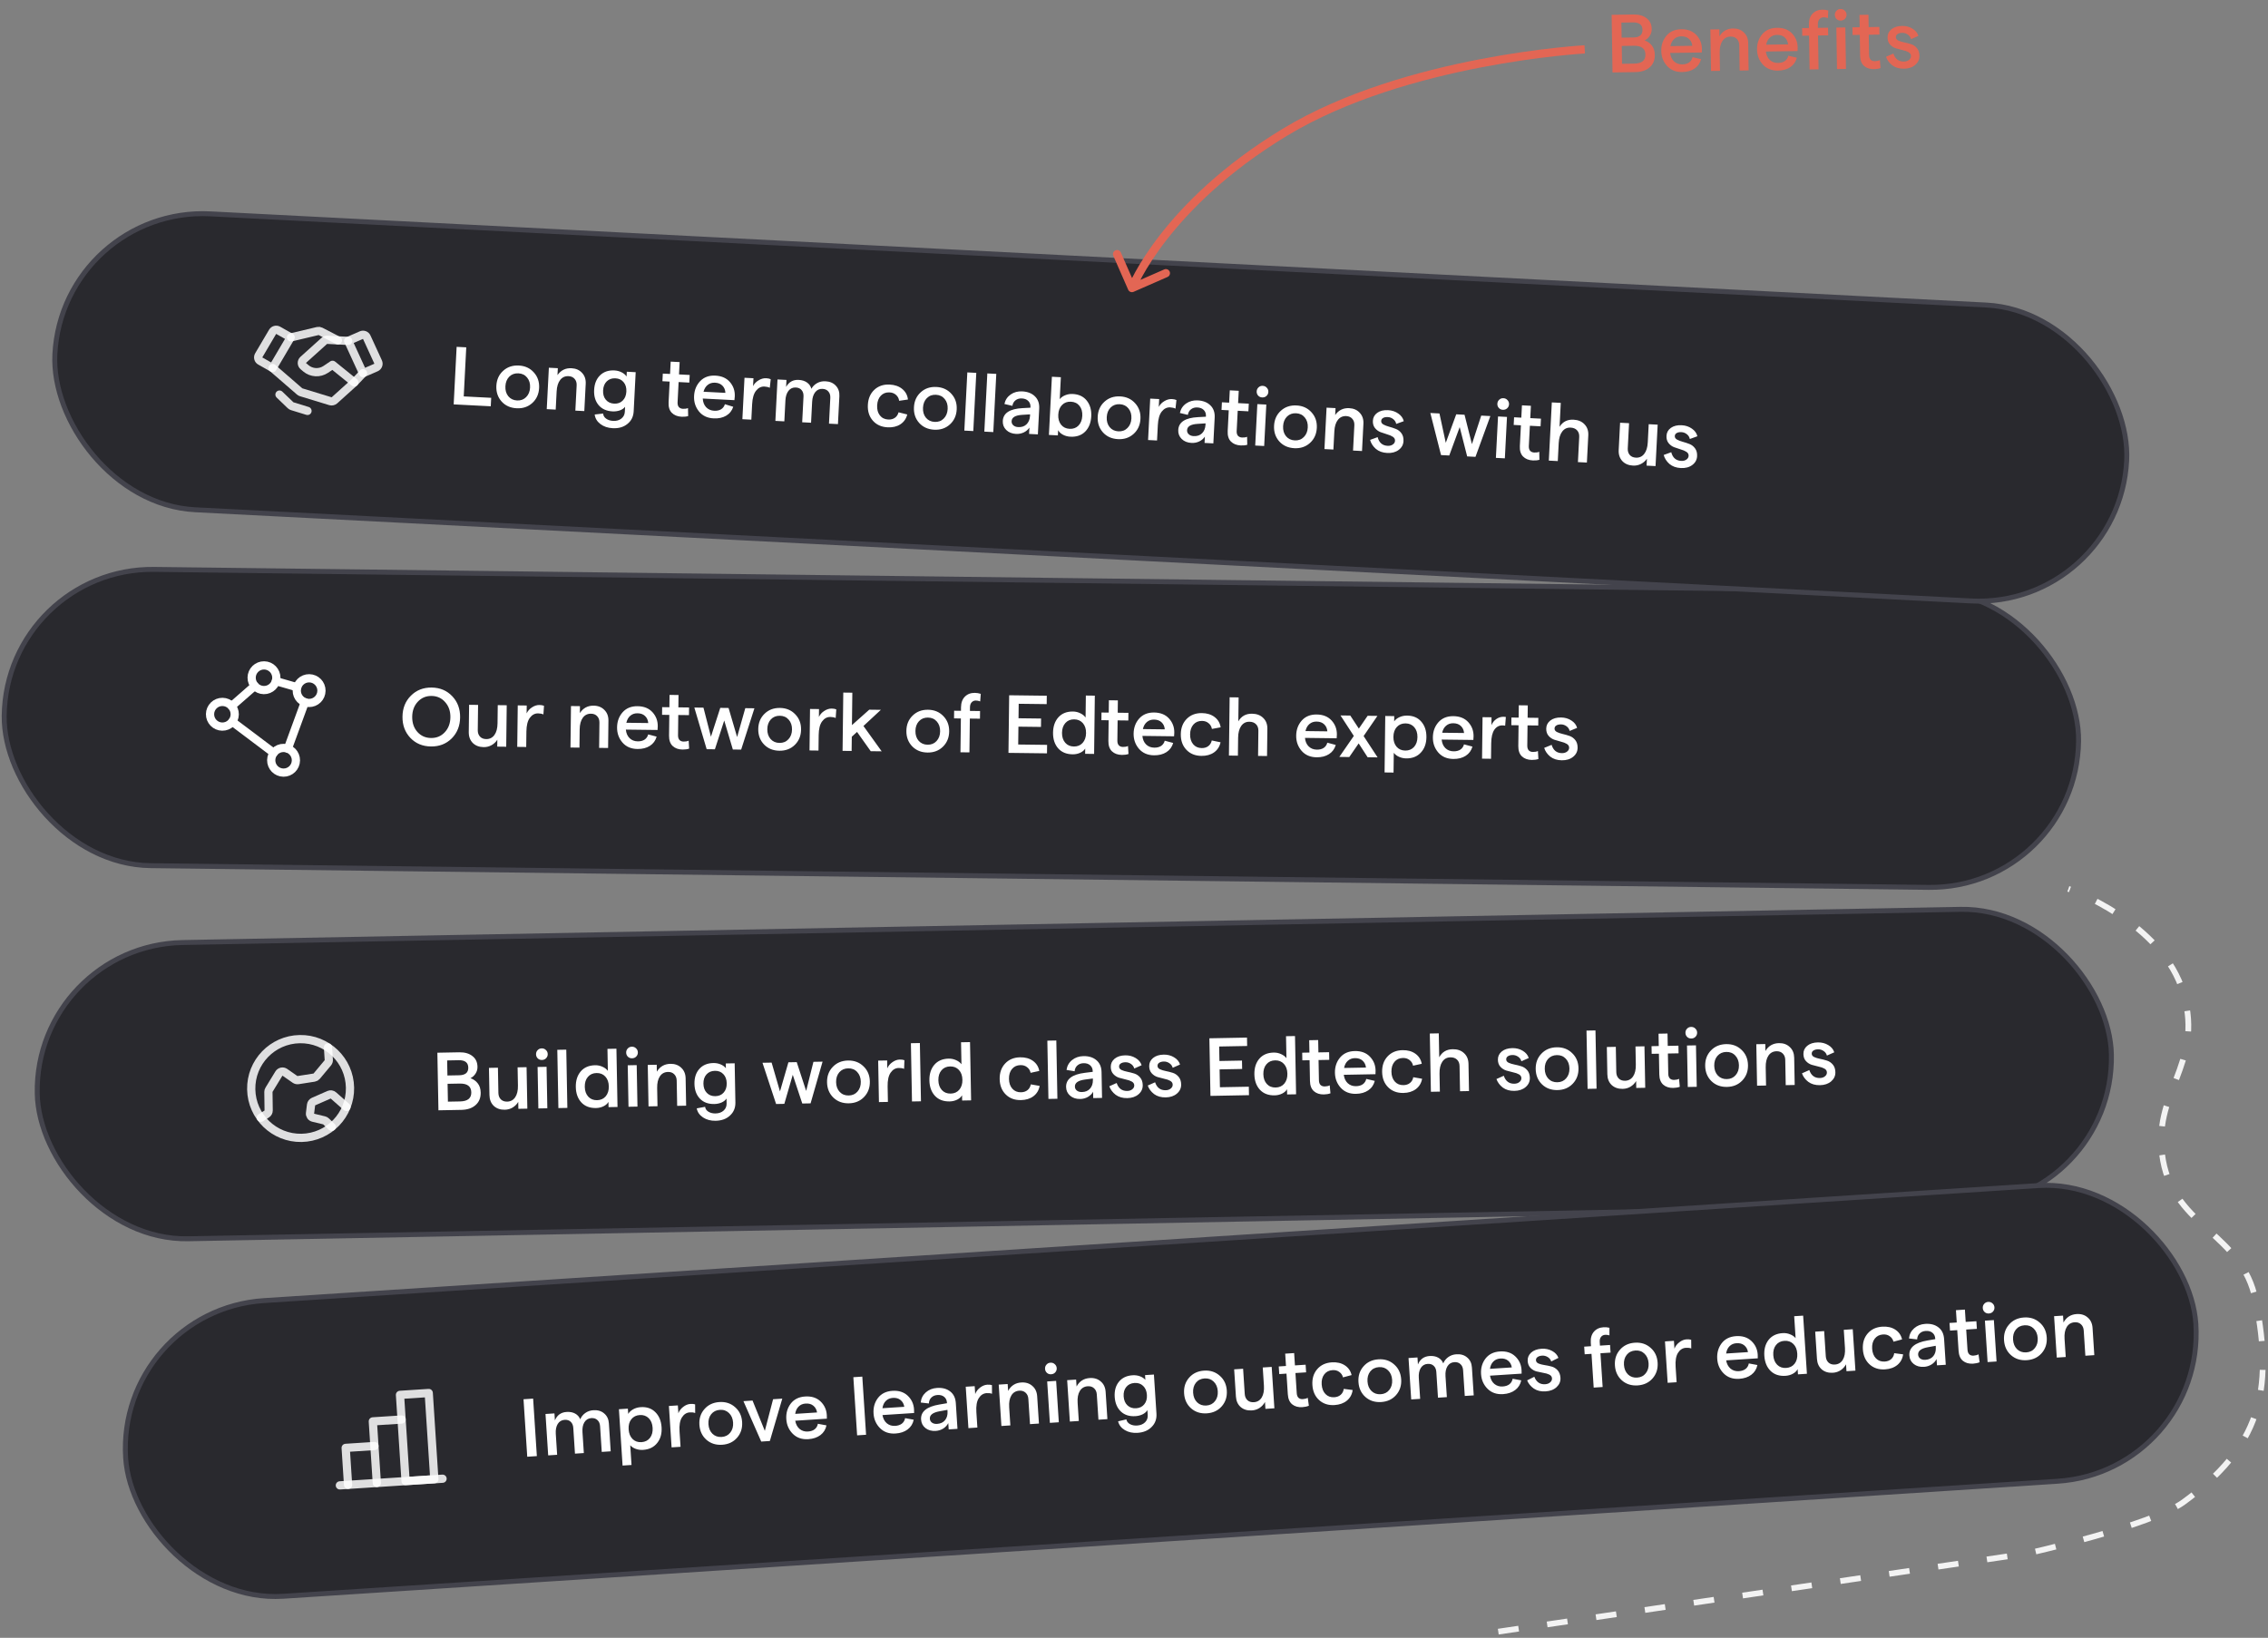 <svg width="551" height="398" viewBox="0 0 551 398" fill="none" xmlns="http://www.w3.org/2000/svg">
<rect x="0" y="0" width="551" height="398" fill="#808080" stroke="none"/>
<rect x="1.458" y="137.924" width="504" height="72" rx="36" transform="rotate(0.7 1.458 137.924)" fill="#29292E"/>
<path d="M109.74 179.439C108.403 180.769 106.722 181.422 104.695 181.397C102.669 181.372 101.004 180.679 99.7 179.316C98.397 177.94 97.758 176.219 97.783 174.152C97.808 172.086 98.489 170.387 99.826 169.057C101.162 167.713 102.844 167.053 104.87 167.078C106.897 167.103 108.562 167.803 109.865 169.179C111.168 170.542 111.807 172.257 111.782 174.323C111.757 176.39 111.076 178.095 109.74 179.439ZM101.398 177.857C102.267 178.827 103.374 179.321 104.72 179.337C106.067 179.354 107.179 178.887 108.058 177.938C108.949 176.989 109.404 175.774 109.422 174.294C109.441 172.814 109.015 171.589 108.147 170.619C107.293 169.635 106.192 169.135 104.845 169.118C103.499 169.102 102.38 169.575 101.488 170.537C100.609 171.486 100.161 172.701 100.143 174.181C100.125 175.661 100.543 176.886 101.398 177.857ZM123.106 171.381L122.983 181.461L120.803 181.434L120.824 179.754C120.47 180.31 120.005 180.751 119.428 181.077C118.85 181.403 118.208 181.562 117.502 181.554C116.408 181.54 115.526 181.203 114.854 180.541C114.195 179.866 113.873 178.989 113.886 177.909L113.967 171.27L116.147 171.296L116.072 177.436C116.064 178.076 116.244 178.598 116.613 179.003C116.981 179.394 117.486 179.593 118.126 179.601C118.966 179.611 119.63 179.279 120.118 178.605C120.606 177.931 120.858 176.988 120.873 175.774L120.927 171.355L123.106 171.381ZM132.019 173.61C131.661 173.446 131.228 173.361 130.722 173.355C129.922 173.345 129.25 173.71 128.708 174.45C128.179 175.177 127.906 176.28 127.888 177.76L127.842 181.52L125.662 181.493L125.785 171.414L127.965 171.441L127.941 173.361C128.215 172.764 128.648 172.276 129.239 171.896C129.831 171.503 130.433 171.311 131.046 171.318C131.486 171.324 131.859 171.388 132.164 171.512L132.019 173.61ZM138.595 181.651L138.718 171.572L140.898 171.599L140.878 173.279C141.666 172.061 142.78 171.462 144.22 171.479C145.3 171.492 146.169 171.836 146.827 172.511C147.499 173.173 147.829 174.044 147.816 175.123L147.735 181.763L145.555 181.736L145.63 175.597C145.638 174.957 145.457 174.441 145.089 174.05C144.72 173.646 144.223 173.439 143.596 173.432C142.743 173.421 142.072 173.753 141.584 174.427C141.095 175.101 140.844 176.045 140.829 177.258L140.775 181.678L138.595 181.651ZM159.799 176.49C159.795 176.85 159.778 177.15 159.748 177.389L152.049 177.295C152.131 178.163 152.43 178.853 152.943 179.366C153.47 179.88 154.134 180.141 154.934 180.151C155.601 180.159 156.156 180.019 156.599 179.731C157.043 179.43 157.335 179.007 157.475 178.462L159.528 179.007C159.25 179.977 158.701 180.724 157.881 181.247C157.061 181.77 156.058 182.025 154.871 182.01C153.338 181.991 152.124 181.47 151.23 180.446C150.336 179.408 149.898 178.176 149.915 176.749C149.933 175.309 150.381 174.088 151.26 173.085C152.152 172.083 153.365 171.591 154.898 171.61C156.445 171.629 157.652 172.117 158.521 173.074C159.389 174.031 159.815 175.17 159.799 176.49ZM152.169 175.637L157.489 175.702C157.43 174.994 157.171 174.424 156.709 173.992C156.261 173.56 155.651 173.339 154.877 173.33C154.184 173.321 153.602 173.521 153.13 173.928C152.658 174.323 152.338 174.892 152.169 175.637ZM167.424 181.924C166.942 182.078 166.408 182.151 165.821 182.144C164.821 182.132 164.018 181.842 163.412 181.274C162.819 180.707 162.529 179.87 162.542 178.764L162.604 173.724L160.844 173.703L160.867 171.843L162.627 171.864L162.663 168.864L164.843 168.891L164.807 171.891L167.406 171.923L167.384 173.782L164.784 173.751L164.724 178.67C164.718 179.164 164.833 179.545 165.07 179.815C165.32 180.071 165.658 180.202 166.085 180.207C166.565 180.213 166.973 180.138 167.308 179.982L167.424 181.924ZM171.681 182.056L168.685 171.938L170.905 171.965L172.719 179.028L174.984 172.015L177.004 172.04L179.078 179.106L181.064 172.089L183.284 172.117L180.061 182.158L178.041 182.133L175.947 175.087L173.681 182.08L171.681 182.056ZM189.353 182.431C187.833 182.413 186.592 181.911 185.631 180.926C184.669 179.927 184.198 178.675 184.216 177.168C184.235 175.662 184.737 174.428 185.722 173.466C186.707 172.492 187.96 172.014 189.48 172.032C190.986 172.051 192.22 172.559 193.181 173.558C194.156 174.543 194.634 175.789 194.616 177.295C194.597 178.802 194.089 180.043 193.09 181.017C192.105 181.978 190.859 182.45 189.353 182.431ZM187.207 179.585C187.76 180.205 188.483 180.521 189.376 180.532C190.269 180.543 190.993 180.245 191.547 179.638C192.114 179.032 192.404 178.242 192.416 177.269C192.428 176.295 192.157 175.499 191.605 174.878C191.066 174.258 190.35 173.943 189.456 173.932C188.563 173.921 187.833 174.219 187.265 174.825C186.711 175.432 186.428 176.222 186.416 177.195C186.404 178.168 186.668 178.965 187.207 179.585ZM203.026 174.478C202.668 174.314 202.235 174.228 201.729 174.222C200.929 174.212 200.258 174.577 199.715 175.318C199.186 176.044 198.913 177.148 198.895 178.628L198.849 182.388L196.669 182.361L196.792 172.282L198.972 172.308L198.949 174.228C199.222 173.631 199.655 173.143 200.246 172.764C200.838 172.371 201.44 172.178 202.054 172.186C202.494 172.191 202.866 172.256 203.171 172.38L203.026 174.478ZM211.538 182.543L208.214 177.862L206.94 179.026L206.898 182.486L204.698 182.459L204.871 168.3L207.071 168.327L206.975 176.206L211.181 172.457L214.001 172.492L209.772 176.421L214.197 182.575L211.538 182.543ZM225.336 182.871C223.816 182.853 222.575 182.351 221.614 181.366C220.653 180.367 220.181 179.115 220.2 177.608C220.218 176.101 220.72 174.867 221.705 173.906C222.69 172.931 223.943 172.453 225.463 172.472C226.969 172.49 228.203 172.999 229.165 173.997C230.139 174.983 230.617 176.228 230.599 177.735C230.581 179.242 230.072 180.482 229.073 181.457C228.088 182.418 226.842 182.89 225.336 182.871ZM223.19 180.025C223.743 180.645 224.466 180.96 225.359 180.971C226.252 180.982 226.976 180.684 227.53 180.078C228.098 179.471 228.387 178.681 228.399 177.708C228.411 176.735 228.141 175.938 227.588 175.318C227.049 174.698 226.333 174.383 225.44 174.372C224.546 174.361 223.816 174.659 223.249 175.265C222.694 175.872 222.411 176.662 222.4 177.635C222.388 178.608 222.651 179.405 223.19 180.025ZM233.338 182.809L233.439 174.59L231.779 174.569L231.802 172.709L233.461 172.73L233.472 171.87C233.485 170.763 233.803 169.9 234.424 169.281C235.045 168.662 235.848 168.358 236.835 168.371C237.328 168.377 237.807 168.456 238.272 168.608L238.13 170.447C237.785 170.309 237.439 170.238 237.092 170.234C236.666 170.229 236.317 170.378 236.047 170.681C235.79 170.971 235.658 171.363 235.652 171.856L235.641 172.756L238.101 172.786L238.078 174.646L235.619 174.616L235.518 182.836L233.338 182.809ZM245.002 182.951L245.173 168.952L254.312 169.064L254.288 171.104L247.488 171.021L247.445 174.541L252.925 174.608L252.9 176.647L247.42 176.58L247.367 180.92L254.387 181.006L254.361 183.066L245.002 182.951ZM260.588 183.302C259.081 183.283 257.907 182.796 257.065 181.839C256.224 180.868 255.812 179.603 255.831 178.043C255.85 176.497 256.286 175.249 257.137 174.299C258.002 173.35 259.181 172.884 260.675 172.902C261.315 172.91 261.906 173.051 262.45 173.324C263.006 173.584 263.436 173.929 263.737 174.36L263.802 169.02L265.982 169.047L265.809 183.206L263.629 183.179L263.645 181.899C263.4 182.323 262.996 182.665 262.432 182.924C261.869 183.184 261.254 183.31 260.588 183.302ZM258.782 180.48C259.308 181.086 260.011 181.395 260.891 181.405C261.771 181.416 262.481 181.125 263.022 180.531C263.562 179.925 263.839 179.128 263.851 178.141C263.863 177.141 263.606 176.338 263.08 175.732C262.554 175.125 261.851 174.817 260.971 174.806C260.091 174.795 259.381 175.086 258.841 175.68C258.3 176.273 258.024 177.07 258.011 178.07C257.999 179.057 258.256 179.86 258.782 180.48ZM274.161 183.228C273.679 183.382 273.145 183.455 272.558 183.448C271.558 183.436 270.755 183.146 270.148 182.579C269.555 182.011 269.265 181.174 269.279 180.068L269.341 175.028L267.581 175.007L267.603 173.147L269.363 173.168L269.4 170.169L271.58 170.195L271.543 173.195L274.143 173.227L274.12 175.087L271.52 175.055L271.46 179.974C271.454 180.468 271.57 180.849 271.806 181.119C272.057 181.375 272.395 181.506 272.822 181.511C273.302 181.517 273.709 181.442 274.044 181.286L274.161 183.228ZM285.289 178.023C285.285 178.383 285.268 178.683 285.238 178.923L277.538 178.829C277.621 179.696 277.919 180.387 278.433 180.9C278.96 181.413 279.624 181.674 280.424 181.684C281.09 181.692 281.646 181.552 282.089 181.264C282.533 180.963 282.825 180.54 282.965 179.995L285.018 180.54C284.74 181.51 284.19 182.257 283.371 182.78C282.551 183.303 281.548 183.558 280.361 183.543C278.828 183.525 277.614 183.003 276.72 181.979C275.826 180.941 275.388 179.709 275.405 178.282C275.423 176.843 275.871 175.621 276.75 174.619C277.642 173.616 278.855 173.124 280.388 173.143C281.935 173.162 283.142 173.65 284.011 174.607C284.879 175.565 285.305 176.703 285.289 178.023ZM277.659 177.17L282.978 177.235C282.92 176.527 282.661 175.958 282.199 175.525C281.751 175.093 281.14 174.872 280.367 174.863C279.674 174.854 279.091 175.054 278.62 175.462C278.148 175.856 277.828 176.425 277.659 177.17ZM291.867 183.684C290.361 183.666 289.147 183.171 288.225 182.199C287.304 181.228 286.852 179.969 286.871 178.423C286.89 176.876 287.372 175.628 288.317 174.68C289.262 173.731 290.488 173.266 291.994 173.285C293.234 173.3 294.264 173.619 295.083 174.243C295.902 174.866 296.392 175.699 296.553 176.741L294.428 177.135C294.328 176.56 294.06 176.097 293.625 175.745C293.202 175.38 292.671 175.193 292.031 175.185C291.165 175.175 290.468 175.466 289.94 176.06C289.413 176.653 289.143 177.45 289.131 178.45C289.119 179.45 289.369 180.253 289.882 180.86C290.394 181.466 291.084 181.774 291.951 181.785C292.591 181.793 293.126 181.633 293.557 181.304C293.987 180.976 294.266 180.52 294.393 179.935L296.528 180.381C296.302 181.431 295.772 182.252 294.938 182.841C294.117 183.418 293.094 183.699 291.867 183.684ZM298.562 183.606L298.735 169.447L300.915 169.473L300.844 175.293C301.566 174.035 302.674 173.415 304.167 173.434C305.313 173.448 306.223 173.792 306.894 174.467C307.58 175.129 307.916 176.006 307.902 177.099L307.821 183.719L305.642 183.692L305.716 177.573C305.725 176.906 305.531 176.377 305.136 175.986C304.754 175.594 304.223 175.394 303.543 175.386C302.703 175.376 302.039 175.714 301.55 176.402C301.062 177.089 300.81 178.046 300.795 179.273L300.742 183.632L298.562 183.606ZM324.788 178.506C324.783 178.866 324.766 179.166 324.737 179.405L317.037 179.311C317.12 180.179 317.418 180.869 317.932 181.382C318.459 181.895 319.122 182.157 319.922 182.167C320.589 182.175 321.144 182.035 321.588 181.747C322.031 181.446 322.323 181.023 322.463 180.478L324.517 181.023C324.238 181.993 323.689 182.739 322.869 183.263C322.049 183.786 321.046 184.041 319.86 184.026C318.326 184.007 317.113 183.486 316.219 182.461C315.324 181.424 314.886 180.192 314.904 178.765C314.921 177.325 315.369 176.104 316.248 175.101C317.141 174.099 318.354 173.607 319.887 173.626C321.433 173.644 322.641 174.133 323.509 175.09C324.378 176.047 324.804 177.186 324.788 178.506ZM317.157 177.653L322.477 177.718C322.419 177.01 322.159 176.44 321.698 176.008C321.25 175.576 320.639 175.355 319.866 175.345C319.172 175.337 318.59 175.537 318.118 175.944C317.647 176.338 317.326 176.908 317.157 177.653ZM334.681 184.047L332.261 184.018L330.082 180.651L327.801 183.963L325.382 183.933L328.904 178.836L325.665 173.856L328.045 173.885L330.126 177.051L332.264 173.937L334.644 173.966L331.284 178.865L334.681 184.047ZM336.376 187.708L336.543 173.989L338.723 174.016L338.708 175.296C339.006 174.873 339.437 174.531 340 174.271C340.563 174.012 341.185 173.886 341.865 173.894C343.332 173.912 344.479 174.406 345.307 175.376C346.149 176.347 346.56 177.605 346.541 179.152C346.522 180.698 346.067 181.946 345.175 182.895C344.297 183.845 343.111 184.31 341.618 184.292C341.005 184.284 340.426 184.157 339.882 183.911C339.339 183.664 338.916 183.339 338.614 182.935L338.556 187.735L336.376 187.708ZM339.292 181.463C339.818 182.07 340.521 182.378 341.401 182.389C342.281 182.4 342.991 182.108 343.532 181.515C344.073 180.908 344.349 180.112 344.361 179.125C344.373 178.125 344.117 177.322 343.591 176.715C343.065 176.109 342.362 175.8 341.482 175.79C340.602 175.779 339.892 176.07 339.351 176.664C338.81 177.257 338.534 178.054 338.522 179.054C338.51 180.04 338.767 180.843 339.292 181.463ZM357.995 178.912C357.991 179.272 357.974 179.571 357.944 179.811L350.245 179.717C350.328 180.585 350.626 181.275 351.14 181.788C351.667 182.301 352.33 182.563 353.13 182.572C353.797 182.581 354.352 182.441 354.795 182.153C355.239 181.851 355.531 181.428 355.671 180.883L357.724 181.428C357.446 182.398 356.897 183.145 356.077 183.668C355.257 184.192 354.254 184.446 353.067 184.432C351.534 184.413 350.32 183.891 349.426 182.867C348.532 181.829 348.094 180.597 348.111 179.171C348.129 177.731 348.577 176.51 349.456 175.507C350.348 174.504 351.561 174.013 353.094 174.031C354.641 174.05 355.848 174.538 356.717 175.496C357.585 176.453 358.011 177.592 357.995 178.912ZM350.365 178.058L355.685 178.123C355.627 177.416 355.367 176.846 354.905 176.414C354.457 175.981 353.847 175.761 353.073 175.751C352.38 175.743 351.798 175.942 351.326 176.35C350.854 176.744 350.534 177.314 350.365 178.058ZM365.674 176.345C365.475 176.303 365.248 176.28 364.995 176.277C364.195 176.267 363.544 176.619 363.042 177.333C362.553 178.047 362.3 179.144 362.282 180.624L362.236 184.384L360.056 184.357L360.179 174.278L362.359 174.305L362.336 176.224C362.583 175.614 362.976 175.119 363.514 174.739C364.065 174.359 364.647 174.172 365.261 174.18L365.84 174.227L365.674 176.345ZM373.747 184.444C373.265 184.599 372.731 184.672 372.144 184.665C371.144 184.653 370.341 184.363 369.735 183.795C369.142 183.228 368.852 182.391 368.865 181.285L368.927 176.245L367.167 176.223L367.19 174.364L368.95 174.385L368.986 171.385L371.166 171.412L371.129 174.412L373.729 174.443L373.707 176.303L371.107 176.272L371.047 181.191C371.041 181.684 371.156 182.066 371.393 182.335C371.643 182.592 371.981 182.723 372.408 182.728C372.888 182.734 373.296 182.659 373.631 182.503L373.747 184.444ZM379.436 184.754C378.302 184.74 377.366 184.442 376.626 183.86C375.9 183.264 375.409 182.558 375.152 181.741L376.961 181.003C377.359 182.328 378.19 182.999 379.457 183.014C379.964 183.02 380.378 182.899 380.702 182.649C381.038 182.4 381.208 182.089 381.213 181.715C381.218 181.315 381.028 181 380.644 180.768C380.261 180.537 379.789 180.358 379.231 180.231C378.686 180.091 378.141 179.931 377.597 179.751C377.052 179.558 376.59 179.239 376.208 178.794C375.827 178.349 375.641 177.774 375.649 177.067C375.659 176.267 375.987 175.611 376.633 175.099C377.293 174.587 378.163 174.338 379.243 174.351C380.189 174.362 381.026 174.606 381.754 175.082C382.482 175.544 382.948 176.143 383.152 176.879L381.343 177.617C381.229 177.135 380.967 176.752 380.557 176.467C380.16 176.182 379.722 176.037 379.242 176.031C378.762 176.025 378.381 176.114 378.099 176.297C377.817 176.467 377.674 176.718 377.67 177.052C377.665 177.398 377.855 177.674 378.24 177.879C378.624 178.07 379.089 178.229 379.634 178.356C380.192 178.483 380.75 178.643 381.308 178.836C381.866 179.03 382.335 179.369 382.716 179.854C383.097 180.338 383.282 180.961 383.273 181.721C383.262 182.6 382.9 183.329 382.186 183.907C381.472 184.485 380.556 184.768 379.436 184.754Z" fill="white"/>
<path d="M64.099 167.691C65.756 167.712 67.115 166.385 67.136 164.728C67.156 163.072 65.829 161.712 64.173 161.692C62.516 161.672 61.156 162.998 61.136 164.655C61.116 166.312 62.443 167.671 64.099 167.691Z" stroke="white" stroke-width="1.998" stroke-linecap="round" stroke-linejoin="round"/>
<path d="M53.99 176.568C55.647 176.589 57.006 175.262 57.026 173.605C57.047 171.949 55.72 170.589 54.063 170.569C52.407 170.549 51.047 171.875 51.027 173.532C51.007 175.189 52.333 176.548 53.99 176.568Z" stroke="white" stroke-width="1.998" stroke-linecap="round" stroke-linejoin="round"/>
<path d="M68.855 187.751C70.511 187.771 71.871 186.445 71.891 184.788C71.911 183.131 70.585 181.772 68.928 181.751C67.271 181.731 65.912 183.058 65.892 184.715C65.871 186.371 67.198 187.731 68.855 187.751Z" stroke="white" stroke-width="1.998" stroke-linecap="round" stroke-linejoin="round"/>
<path d="M75.062 170.825C76.719 170.846 78.078 169.519 78.098 167.862C78.118 166.205 76.792 164.846 75.135 164.826C73.478 164.805 72.119 166.132 72.099 167.789C72.078 169.446 73.405 170.805 75.062 170.825Z" stroke="white" stroke-width="1.998" stroke-linecap="round" stroke-linejoin="round"/>
<path d="M72.209 167.003L67.026 165.515" stroke="white" stroke-width="1.998" stroke-linecap="round" stroke-linejoin="round"/>
<path d="M61.886 166.677L56.276 171.584" stroke="white" stroke-width="1.998" stroke-linecap="round" stroke-linejoin="round"/>
<path d="M56.43 175.373L66.488 182.946" stroke="white" stroke-width="1.998" stroke-linecap="round" stroke-linejoin="round"/>
<path d="M69.926 181.939L74.064 170.638" stroke="white" stroke-width="1.998" stroke-linecap="round" stroke-linejoin="round"/>
<rect x="1.458" y="137.924" width="504" height="72" rx="36" transform="rotate(0.7 1.458 137.924)" stroke="#43434C" stroke-width="1.2"/>
<rect x="8.372" y="229.712" width="504" height="72" rx="36" transform="rotate(-1.07 8.372 229.712)" fill="#29292E"/>
<path d="M106.518 269.811L106.257 255.814L111.576 255.714C112.896 255.69 113.955 255.99 114.753 256.615C115.565 257.227 115.981 258.099 116.002 259.232C116.014 259.846 115.851 260.409 115.514 260.922C115.177 261.421 114.77 261.782 114.294 262.005C115.032 262.258 115.627 262.68 116.078 263.272C116.529 263.85 116.763 264.592 116.78 265.499C116.804 266.779 116.389 267.793 115.536 268.543C114.697 269.292 113.544 269.68 112.077 269.707L106.518 269.811ZM108.701 261.349L111.54 261.296C113.047 261.268 113.789 260.647 113.766 259.434C113.743 258.208 112.972 257.609 111.452 257.637L108.632 257.69L108.701 261.349ZM108.82 267.708L111.759 267.653C113.612 267.618 114.525 266.881 114.498 265.442C114.471 263.988 113.531 263.279 111.678 263.314L108.738 263.369L108.82 267.708ZM127.927 259.33L128.116 269.408L125.936 269.449L125.905 267.769C125.568 268.335 125.117 268.79 124.55 269.134C123.983 269.478 123.346 269.657 122.64 269.67C121.546 269.691 120.654 269.381 119.962 268.74C119.283 268.086 118.933 267.219 118.913 266.139L118.789 259.5L120.969 259.46L121.083 265.599C121.095 266.238 121.291 266.755 121.672 267.148C122.053 267.527 122.563 267.711 123.203 267.699C124.043 267.684 124.696 267.331 125.163 266.643C125.631 265.954 125.853 265.003 125.83 263.79L125.748 259.37L127.927 259.33ZM131.654 257.58C131.254 257.587 130.918 257.46 130.647 257.199C130.375 256.924 130.235 256.593 130.228 256.206C130.221 255.806 130.348 255.47 130.609 255.199C130.871 254.914 131.201 254.768 131.601 254.76C132.015 254.753 132.357 254.886 132.629 255.161C132.914 255.423 133.06 255.753 133.068 256.153C133.075 256.54 132.941 256.876 132.666 257.161C132.405 257.432 132.067 257.572 131.654 257.58ZM130.794 269.358L130.606 259.28L132.785 259.239L132.973 269.317L130.794 269.358ZM135.659 269.267L135.394 255.109L137.574 255.069L137.838 269.226L135.659 269.267ZM144.806 269.256C143.299 269.284 142.111 268.833 141.24 267.903C140.369 266.959 139.919 265.707 139.889 264.147C139.86 262.601 140.257 261.34 141.079 260.364C141.914 259.388 143.078 258.887 144.571 258.859C145.211 258.847 145.807 258.969 146.359 259.225C146.923 259.468 147.363 259.8 147.677 260.221L147.578 254.882L149.757 254.841L150.022 268.999L147.842 269.039L147.818 267.76C147.586 268.191 147.193 268.545 146.638 268.822C146.083 269.099 145.472 269.244 144.806 269.256ZM142.914 266.491C143.458 267.081 144.17 267.368 145.05 267.351C145.93 267.335 146.631 267.022 147.153 266.412C147.675 265.789 147.926 264.984 147.908 263.997C147.889 262.998 147.608 262.203 147.063 261.613C146.519 261.023 145.807 260.736 144.927 260.752C144.047 260.769 143.346 261.082 142.824 261.692C142.302 262.302 142.05 263.107 142.069 264.106C142.087 265.093 142.369 265.888 142.914 266.491ZM153.552 257.171C153.152 257.178 152.816 257.051 152.544 256.79C152.273 256.515 152.133 256.184 152.126 255.797C152.118 255.397 152.246 255.061 152.507 254.79C152.769 254.505 153.099 254.359 153.499 254.351C153.912 254.344 154.255 254.477 154.527 254.752C154.812 255.014 154.958 255.344 154.965 255.744C154.973 256.131 154.839 256.467 154.564 256.752C154.303 257.023 153.965 257.163 153.552 257.171ZM152.692 268.949L152.503 258.871L154.683 258.83L154.871 268.908L152.692 268.949ZM157.556 268.858L157.368 258.78L159.548 258.739L159.579 260.419C160.329 259.178 161.424 258.544 162.864 258.517C163.944 258.497 164.823 258.814 165.502 259.468C166.194 260.109 166.551 260.969 166.571 262.049L166.695 268.687L164.515 268.728L164.4 262.589C164.389 261.949 164.192 261.439 163.812 261.06C163.431 260.667 162.927 260.476 162.301 260.488C161.448 260.504 160.787 260.856 160.32 261.545C159.853 262.234 159.631 263.185 159.653 264.398L159.736 268.817L157.556 268.858ZM176.324 258.426L178.484 258.385L178.661 267.904C178.686 269.197 178.252 270.252 177.36 271.069C176.482 271.898 175.317 272.327 173.864 272.354C172.677 272.376 171.659 272.109 170.808 271.551C169.958 270.993 169.444 270.256 169.267 269.339L171.3 268.961C171.362 269.454 171.63 269.849 172.102 270.147C172.588 270.444 173.164 270.587 173.83 270.574C174.644 270.559 175.299 270.327 175.798 269.878C176.296 269.428 176.539 268.857 176.526 268.164L176.503 266.944C176.257 267.335 175.863 267.656 175.321 267.906C174.779 268.143 174.181 268.267 173.528 268.28C172.061 268.307 170.9 267.875 170.043 266.985C169.186 266.08 168.743 264.882 168.715 263.389C168.688 261.896 169.078 260.688 169.888 259.766C170.711 258.831 171.849 258.349 173.302 258.322C173.928 258.31 174.517 258.419 175.068 258.649C175.619 258.879 176.045 259.191 176.346 259.586L176.324 258.426ZM171.717 265.573C172.247 266.123 172.939 266.39 173.792 266.374C174.645 266.358 175.32 266.066 175.816 265.496C176.325 264.927 176.571 264.175 176.554 263.242C176.537 262.309 176.263 261.567 175.732 261.017C175.215 260.467 174.53 260.2 173.677 260.215C172.824 260.231 172.142 260.524 171.633 261.094C171.124 261.663 170.878 262.415 170.895 263.348C170.912 264.281 171.186 265.023 171.717 265.573ZM188.55 268.279L185.242 258.259L187.462 258.218L189.493 265.221L191.541 258.142L193.561 258.104L195.852 265.102L197.62 258.028L199.84 257.987L196.928 268.123L194.909 268.16L192.598 261.182L190.55 268.242L188.55 268.279ZM206.224 268.109C204.704 268.137 203.449 267.674 202.458 266.719C201.466 265.751 200.956 264.514 200.928 263.007C200.9 261.501 201.363 260.252 202.318 259.26C203.273 258.256 204.51 257.739 206.03 257.711C207.536 257.683 208.785 258.153 209.777 259.121C210.782 260.076 211.298 261.306 211.326 262.813C211.354 264.319 210.884 265.575 209.916 266.58C208.961 267.571 207.731 268.081 206.224 268.109ZM203.992 265.33C204.563 265.933 205.295 266.226 206.189 266.209C207.082 266.193 207.796 265.873 208.331 265.249C208.88 264.626 209.145 263.827 209.127 262.854C209.108 261.881 208.814 261.093 208.242 260.49C207.684 259.887 206.959 259.594 206.065 259.611C205.172 259.627 204.451 259.947 203.903 260.571C203.368 261.195 203.109 261.993 203.128 262.966C203.146 263.939 203.434 264.727 203.992 265.33ZM219.645 259.737C219.282 259.584 218.847 259.512 218.341 259.521C217.541 259.536 216.881 259.922 216.362 260.678C215.856 261.421 215.617 262.533 215.644 264.012L215.715 267.772L213.535 267.813L213.347 257.734L215.526 257.694L215.562 259.613C215.818 259.008 216.235 258.507 216.814 258.11C217.393 257.699 217.99 257.488 218.603 257.476C219.043 257.468 219.417 257.521 219.726 257.635L219.645 259.737ZM221.563 267.663L221.299 253.505L223.478 253.464L223.743 267.622L221.563 267.663ZM230.71 267.652C229.204 267.68 228.015 267.229 227.144 266.298C226.273 265.354 225.823 264.102 225.794 262.543C225.765 260.996 226.162 259.735 226.983 258.76C227.819 257.784 228.983 257.282 230.476 257.254C231.116 257.242 231.712 257.365 232.263 257.621C232.828 257.864 233.267 258.196 233.582 258.617L233.482 253.277L235.662 253.237L235.926 267.394L233.747 267.435L233.723 266.155C233.491 266.586 233.097 266.94 232.542 267.217C231.987 267.495 231.377 267.639 230.71 267.652ZM228.818 264.887C229.363 265.477 230.075 265.763 230.955 265.747C231.835 265.73 232.535 265.417 233.057 264.807C233.579 264.184 233.831 263.379 233.813 262.393C233.794 261.393 233.512 260.598 232.968 260.008C232.423 259.418 231.711 259.132 230.831 259.148C229.952 259.164 229.251 259.478 228.729 260.087C228.207 260.697 227.955 261.502 227.974 262.502C227.992 263.488 228.274 264.283 228.818 264.887ZM248.022 267.328C246.516 267.357 245.287 266.899 244.336 265.957C243.385 265.015 242.895 263.77 242.866 262.224C242.837 260.677 243.28 259.416 244.195 258.438C245.111 257.461 246.322 256.958 247.828 256.93C249.068 256.907 250.107 257.194 250.945 257.792C251.783 258.39 252.298 259.207 252.491 260.244L250.379 260.703C250.262 260.132 249.98 259.677 249.533 259.339C249.1 258.987 248.563 258.817 247.923 258.829C247.057 258.845 246.369 259.158 245.861 259.767C245.352 260.377 245.107 261.182 245.126 262.182C245.144 263.181 245.419 263.976 245.95 264.567C246.481 265.157 247.18 265.444 248.047 265.428C248.687 265.416 249.217 265.239 249.637 264.898C250.057 264.557 250.322 264.092 250.431 263.503L252.579 263.883C252.385 264.94 251.881 265.776 251.065 266.391C250.263 266.993 249.249 267.306 248.022 267.328ZM254.711 267.043L254.447 252.886L256.626 252.845L256.891 267.003L254.711 267.043ZM263.224 256.643C264.531 256.618 265.584 256.952 266.383 257.644C267.183 258.322 267.594 259.282 267.617 260.521L267.735 266.8L265.595 266.84L265.566 265.3C265.282 265.813 264.857 266.234 264.29 266.565C263.722 266.882 263.105 267.047 262.439 267.059C261.439 267.078 260.62 266.813 259.983 266.265C259.346 265.717 259.02 265.009 259.003 264.143C258.968 262.223 260.493 261.074 263.58 260.697L265.476 260.461L265.473 260.321C265.462 259.708 265.253 259.225 264.846 258.873C264.453 258.52 263.923 258.35 263.256 258.362C262.643 258.374 262.14 258.557 261.746 258.911C261.353 259.251 261.128 259.722 261.073 260.323L259.106 260C259.248 259.011 259.699 258.209 260.461 257.594C261.223 256.98 262.144 256.663 263.224 256.643ZM262.847 265.371C263.687 265.356 264.342 265.083 264.812 264.554C265.282 264.026 265.516 263.341 265.514 262.501L265.506 262.081L263.591 262.337C261.941 262.554 261.125 263.123 261.142 264.043C261.149 264.443 261.309 264.767 261.62 265.014C261.932 265.262 262.341 265.381 262.847 265.371ZM273.879 266.845C272.746 266.867 271.801 266.598 271.044 266.038C270.299 265.465 269.787 264.775 269.505 263.967L271.29 263.173C271.728 264.485 272.58 265.129 273.847 265.106C274.353 265.096 274.764 264.962 275.079 264.703C275.408 264.443 275.569 264.127 275.562 263.754C275.554 263.354 275.355 263.044 274.964 262.825C274.573 262.605 274.097 262.441 273.535 262.331C272.986 262.208 272.436 262.065 271.887 261.902C271.337 261.725 270.864 261.421 270.469 260.988C270.074 260.555 269.87 259.986 269.857 259.279C269.842 258.479 270.15 257.814 270.78 257.282C271.424 256.75 272.285 256.473 273.365 256.453C274.312 256.436 275.156 256.653 275.898 257.106C276.639 257.546 277.124 258.13 277.351 258.859L275.565 259.653C275.436 259.175 275.163 258.8 274.744 258.528C274.339 258.255 273.896 258.124 273.416 258.133C272.937 258.142 272.558 258.242 272.282 258.434C272.005 258.612 271.87 258.868 271.876 259.202C271.883 259.548 272.081 259.818 272.471 260.011C272.861 260.19 273.331 260.335 273.88 260.444C274.442 260.554 275.005 260.697 275.568 260.873C276.131 261.049 276.611 261.374 277.006 261.846C277.402 262.319 277.607 262.935 277.621 263.695C277.637 264.575 277.298 265.315 276.602 265.914C275.907 266.514 274.999 266.825 273.879 266.845ZM283.216 266.671C282.083 266.692 281.138 266.423 280.38 265.864C279.636 265.291 279.123 264.6 278.841 263.792L280.627 262.999C281.065 264.311 281.917 264.955 283.183 264.931C283.69 264.922 284.101 264.788 284.416 264.528C284.745 264.269 284.905 263.952 284.898 263.579C284.891 263.179 284.692 262.87 284.301 262.65C283.91 262.431 283.434 262.266 282.872 262.157C282.322 262.034 281.773 261.891 281.223 261.727C280.673 261.551 280.201 261.246 279.806 260.814C279.411 260.381 279.207 259.811 279.194 259.105C279.179 258.305 279.487 257.639 280.117 257.107C280.76 256.575 281.622 256.299 282.702 256.279C283.648 256.261 284.492 256.479 285.234 256.932C285.976 257.371 286.46 257.956 286.687 258.685L284.902 259.478C284.773 259.001 284.499 258.626 284.081 258.353C283.676 258.081 283.233 257.949 282.753 257.958C282.273 257.967 281.895 258.068 281.619 258.259C281.342 258.438 281.207 258.694 281.213 259.027C281.219 259.374 281.418 259.643 281.808 259.836C282.198 260.016 282.668 260.16 283.216 260.27C283.778 260.379 284.341 260.522 284.905 260.699C285.468 260.875 285.947 261.199 286.343 261.672C286.739 262.145 286.943 262.761 286.958 263.521C286.974 264.401 286.635 265.14 285.939 265.74C285.243 266.34 284.336 266.65 283.216 266.671ZM294.074 266.308L293.813 252.311L302.951 252.14L302.989 254.18L296.19 254.307L296.256 257.826L301.735 257.724L301.773 259.763L296.294 259.866L296.375 264.205L303.394 264.074L303.432 266.133L294.074 266.308ZM309.663 266.177C308.156 266.205 306.968 265.754 306.097 264.823C305.226 263.88 304.776 262.628 304.747 261.068C304.718 259.522 305.114 258.261 305.936 257.285C306.771 256.309 307.936 255.808 309.429 255.78C310.069 255.768 310.664 255.89 311.216 256.146C311.78 256.389 312.22 256.721 312.535 257.142L312.435 251.803L314.615 251.762L314.879 265.92L312.699 265.96L312.675 264.681C312.443 265.112 312.05 265.466 311.495 265.743C310.94 266.02 310.329 266.165 309.663 266.177ZM307.771 263.412C308.315 264.002 309.027 264.289 309.907 264.272C310.787 264.256 311.488 263.943 312.01 263.333C312.532 262.71 312.784 261.905 312.765 260.918C312.746 259.918 312.465 259.124 311.92 258.534C311.376 257.944 310.664 257.657 309.784 257.673C308.904 257.69 308.203 258.003 307.681 258.613C307.159 259.223 306.908 260.028 306.926 261.027C306.945 262.014 307.226 262.809 307.771 263.412ZM323.227 265.684C322.75 265.853 322.219 265.943 321.632 265.954C320.632 265.972 319.82 265.707 319.197 265.159C318.586 264.61 318.271 263.783 318.25 262.676L318.156 257.637L316.396 257.67L316.362 255.81L318.121 255.777L318.065 252.778L320.245 252.737L320.301 255.737L322.901 255.688L322.935 257.548L320.336 257.596L320.428 262.515C320.437 263.009 320.564 263.386 320.809 263.649C321.067 263.897 321.409 264.017 321.836 264.009C322.316 264 322.721 263.913 323.051 263.747L323.227 265.684ZM334.189 260.138C334.196 260.498 334.188 260.798 334.166 261.039L326.467 261.182C326.577 262.047 326.896 262.728 327.426 263.225C327.968 263.722 328.64 263.962 329.44 263.947C330.106 263.935 330.657 263.778 331.091 263.477C331.525 263.162 331.804 262.73 331.927 262.181L333.996 262.662C333.748 263.64 333.222 264.404 332.419 264.952C331.616 265.5 330.621 265.786 329.434 265.808C327.901 265.837 326.672 265.353 325.747 264.356C324.821 263.347 324.345 262.129 324.318 260.703C324.291 259.263 324.702 258.028 325.549 256.999C326.41 255.969 327.607 255.44 329.14 255.412C330.687 255.383 331.909 255.833 332.806 256.763C333.704 257.693 334.165 258.818 334.189 260.138ZM326.536 259.521L331.856 259.422C331.776 258.716 331.498 258.155 331.024 257.737C330.563 257.319 329.945 257.117 329.172 257.131C328.479 257.144 327.903 257.362 327.444 257.784C326.985 258.192 326.682 258.771 326.536 259.521ZM340.94 265.593C339.433 265.621 338.204 265.164 337.253 264.222C336.302 263.279 335.812 262.035 335.783 260.488C335.754 258.942 336.198 257.68 337.113 256.703C338.028 255.726 339.239 255.223 340.745 255.195C341.985 255.172 343.024 255.459 343.862 256.057C344.7 256.655 345.215 257.472 345.408 258.508L343.296 258.968C343.179 258.397 342.897 257.942 342.451 257.603C342.017 257.251 341.481 257.081 340.841 257.093C339.974 257.11 339.287 257.422 338.778 258.032C338.269 258.642 338.024 259.446 338.043 260.446C338.062 261.446 338.337 262.241 338.868 262.831C339.399 263.421 340.098 263.708 340.964 263.692C341.604 263.68 342.134 263.504 342.554 263.162C342.975 262.821 343.24 262.356 343.349 261.767L345.496 262.147C345.302 263.204 344.798 264.041 343.983 264.656C343.18 265.258 342.166 265.57 340.94 265.593ZM347.629 265.308L347.364 251.15L349.544 251.11L349.653 256.929C350.335 255.649 351.423 254.995 352.917 254.967C354.063 254.946 354.982 255.262 355.675 255.916C356.38 256.556 356.743 257.423 356.763 258.516L356.887 265.135L354.707 265.176L354.593 259.057C354.581 258.39 354.371 257.867 353.964 257.488C353.57 257.109 353.033 256.926 352.353 256.938C351.513 256.954 350.86 257.313 350.393 258.015C349.926 258.717 349.704 259.682 349.727 260.908L349.808 265.267L347.629 265.308ZM367.929 265.089C366.796 265.11 365.851 264.841 365.094 264.282C364.349 263.709 363.837 263.018 363.555 262.21L365.34 261.417C365.778 262.729 366.63 263.373 367.897 263.349C368.403 263.34 368.814 263.205 369.129 262.946C369.458 262.687 369.619 262.37 369.612 261.997C369.604 261.597 369.405 261.287 369.014 261.068C368.623 260.849 368.147 260.684 367.585 260.575C367.036 260.451 366.486 260.308 365.937 260.145C365.386 259.969 364.914 259.664 364.519 259.232C364.124 258.799 363.92 258.229 363.907 257.523C363.892 256.723 364.2 256.057 364.83 255.525C365.474 254.993 366.335 254.717 367.415 254.697C368.362 254.679 369.206 254.897 369.948 255.349C370.689 255.789 371.174 256.373 371.401 257.103L369.615 257.896C369.486 257.418 369.213 257.044 368.794 256.771C368.389 256.499 367.946 256.367 367.466 256.376C366.987 256.385 366.608 256.485 366.332 256.677C366.055 256.856 365.92 257.112 365.926 257.445C365.933 257.792 366.131 258.061 366.521 258.254C366.911 258.433 367.381 258.578 367.93 258.688C368.492 258.797 369.055 258.94 369.618 259.116C370.181 259.292 370.661 259.617 371.056 260.09C371.452 260.562 371.657 261.179 371.671 261.938C371.687 262.818 371.348 263.558 370.652 264.158C369.957 264.758 369.049 265.068 367.929 265.089ZM378.387 264.894C376.867 264.922 375.612 264.459 374.62 263.504C373.629 262.535 373.119 261.298 373.091 259.792C373.063 258.285 373.526 257.036 374.481 256.045C375.436 255.04 376.673 254.524 378.193 254.495C379.699 254.467 380.948 254.937 381.94 255.906C382.945 256.86 383.461 258.091 383.489 259.597C383.517 261.104 383.047 262.359 382.079 263.364C381.124 264.356 379.893 264.865 378.387 264.894ZM376.155 262.115C376.726 262.718 377.458 263.011 378.352 262.994C379.245 262.977 379.959 262.657 380.494 262.034C381.042 261.41 381.308 260.612 381.289 259.638C381.271 258.665 380.977 257.877 380.405 257.275C379.847 256.672 379.122 256.378 378.228 256.395C377.335 256.412 376.614 256.732 376.066 257.356C375.531 257.979 375.272 258.777 375.291 259.75C375.309 260.724 375.597 261.512 376.155 262.115ZM385.698 264.597L385.433 250.439L387.613 250.399L387.877 264.556L385.698 264.597ZM399.513 254.257L399.701 264.335L397.521 264.376L397.49 262.696C397.154 263.263 396.702 263.718 396.135 264.062C395.568 264.406 394.932 264.585 394.225 264.598C393.132 264.618 392.239 264.308 391.547 263.668C390.868 263.014 390.519 262.147 390.498 261.067L390.374 254.428L392.554 254.387L392.669 260.526C392.681 261.166 392.877 261.682 393.258 262.075C393.638 262.455 394.148 262.639 394.788 262.627C395.628 262.611 396.282 262.259 396.749 261.57C397.216 260.881 397.438 259.93 397.416 258.717L397.333 254.298L399.513 254.257ZM408.097 264.099C407.62 264.268 407.088 264.358 406.502 264.368C405.502 264.387 404.69 264.122 404.066 263.574C403.456 263.025 403.14 262.198 403.12 261.091L403.026 256.052L401.266 256.085L401.231 254.225L402.991 254.192L402.935 251.193L405.115 251.152L405.171 254.152L407.77 254.103L407.805 255.963L405.205 256.011L405.297 260.93C405.306 261.424 405.433 261.801 405.678 262.063C405.936 262.312 406.279 262.432 406.705 262.424C407.185 262.415 407.59 262.328 407.921 262.162L408.097 264.099ZM410.897 252.364C410.497 252.372 410.161 252.245 409.889 251.983C409.618 251.708 409.478 251.377 409.471 250.991C409.463 250.591 409.59 250.255 409.852 249.983C410.113 249.698 410.444 249.552 410.844 249.545C411.257 249.537 411.6 249.671 411.872 249.946C412.157 250.207 412.303 250.538 412.31 250.938C412.318 251.324 412.184 251.66 411.909 251.945C411.647 252.217 411.31 252.357 410.897 252.364ZM410.037 264.142L409.848 254.064L412.028 254.023L412.216 264.102L410.037 264.142ZM419.564 264.125C418.044 264.153 416.788 263.69 415.797 262.735C414.805 261.766 414.295 260.529 414.267 259.023C414.239 257.516 414.703 256.267 415.658 255.276C416.612 254.271 417.85 253.755 419.369 253.726C420.876 253.698 422.125 254.168 423.116 255.137C424.121 256.091 424.637 257.322 424.665 258.828C424.694 260.335 424.224 261.59 423.256 262.595C422.301 263.587 421.07 264.096 419.564 264.125ZM417.331 261.346C417.903 261.948 418.635 262.242 419.528 262.225C420.421 262.208 421.135 261.888 421.67 261.265C422.219 260.641 422.484 259.843 422.466 258.869C422.448 257.896 422.153 257.108 421.582 256.505C421.024 255.902 420.298 255.609 419.405 255.626C418.512 255.643 417.791 255.963 417.242 256.587C416.707 257.21 416.449 258.008 416.467 258.981C416.485 259.955 416.773 260.743 417.331 261.346ZM426.874 263.828L426.686 253.75L428.866 253.709L428.897 255.389C429.647 254.148 430.742 253.514 432.182 253.487C433.262 253.467 434.141 253.784 434.82 254.438C435.512 255.078 435.868 255.939 435.889 257.018L436.013 263.657L433.833 263.698L433.718 257.559C433.706 256.919 433.51 256.409 433.13 256.03C432.749 255.637 432.245 255.446 431.619 255.458C430.766 255.474 430.105 255.826 429.638 256.515C429.171 257.204 428.949 258.155 428.971 259.368L429.054 263.787L426.874 263.828ZM442.154 263.703C441.021 263.724 440.075 263.455 439.318 262.895C438.574 262.323 438.061 261.632 437.779 260.824L439.565 260.03C440.003 261.342 440.855 261.987 442.121 261.963C442.628 261.953 443.039 261.819 443.354 261.56C443.683 261.3 443.843 260.984 443.836 260.611C443.829 260.211 443.63 259.901 443.239 259.682C442.848 259.462 442.372 259.298 441.809 259.188C441.26 259.065 440.711 258.922 440.161 258.759C439.611 258.583 439.139 258.278 438.744 257.845C438.349 257.413 438.145 256.843 438.132 256.136C438.117 255.337 438.424 254.671 439.055 254.139C439.698 253.607 440.56 253.331 441.64 253.31C442.586 253.293 443.43 253.51 444.172 253.963C444.914 254.403 445.398 254.987 445.625 255.716L443.84 256.51C443.711 256.032 443.437 255.657 443.019 255.385C442.613 255.113 442.171 254.981 441.691 254.99C441.211 254.999 440.833 255.099 440.556 255.291C440.28 255.469 440.144 255.725 440.151 256.059C440.157 256.405 440.356 256.675 440.746 256.868C441.136 257.047 441.605 257.192 442.154 257.301C442.716 257.411 443.279 257.554 443.843 257.73C444.406 257.906 444.885 258.231 445.281 258.703C445.677 259.176 445.881 259.792 445.896 260.552C445.912 261.432 445.572 262.172 444.877 262.772C444.181 263.371 443.274 263.682 442.154 263.703Z" fill="white"/>
<path d="M73.257 276.509C79.883 276.385 85.155 270.913 85.031 264.287C84.907 257.66 79.435 252.389 72.809 252.513C66.183 252.636 60.911 258.108 61.035 264.735C61.159 271.361 66.631 276.632 73.257 276.509Z" stroke="white" stroke-opacity="0.85" stroke-width="2" stroke-linecap="round" stroke-linejoin="round"/>
<path d="M63.364 271.617L64.809 270.702C64.953 270.61 65.07 270.483 65.151 270.333C65.231 270.182 65.272 270.014 65.269 269.844L65.209 265.332C65.208 265.144 65.261 264.961 65.362 264.804L67.764 260.871C67.836 260.754 67.931 260.654 68.043 260.575C68.155 260.497 68.282 260.442 68.415 260.414C68.549 260.385 68.687 260.385 68.822 260.411C68.956 260.438 69.083 260.492 69.196 260.569L71.679 262.298C71.893 262.441 72.151 262.503 72.407 262.472L76.334 261.861C76.572 261.823 76.788 261.699 76.94 261.512L79.655 258.261C79.816 258.062 79.896 257.811 79.879 257.556L79.685 254.522" stroke="white" stroke-opacity="0.85" stroke-width="2" stroke-linecap="round" stroke-linejoin="round"/>
<path d="M80.596 273.833L79.221 272.509C79.093 272.386 78.937 272.299 78.766 272.255L76.066 271.605C75.828 271.545 75.621 271.4 75.484 271.197C75.347 270.995 75.288 270.749 75.32 270.506L75.57 268.476C75.595 268.305 75.663 268.144 75.768 268.006C75.872 267.869 76.01 267.76 76.168 267.69L79.937 266.032C80.112 265.955 80.306 265.93 80.495 265.959C80.684 265.989 80.86 266.072 81.003 266.199L84.168 268.991" stroke="white" stroke-opacity="0.85" stroke-width="2" stroke-linecap="round" stroke-linejoin="round"/>
<rect x="8.372" y="229.712" width="504" height="72" rx="36" transform="rotate(-1.07 8.372 229.712)" stroke="#43434C" stroke-width="1.2"/>
<g clip-path="url(#clip0_2935_2843)">
<rect x="28.199" y="318.382" width="504" height="72" rx="36" transform="rotate(-3.71 28.199 318.382)" fill="#29292E"/>
<path d="M128.092 353.993L127.186 340.022L129.521 339.871L130.427 353.841L128.092 353.993ZM133.179 353.663L132.527 343.604L134.702 343.463L134.812 345.16C135.344 343.882 136.289 343.2 137.646 343.112C138.457 343.059 139.147 343.188 139.715 343.499C140.296 343.809 140.714 344.276 140.968 344.901C141.21 344.297 141.611 343.79 142.173 343.38C142.734 342.969 143.394 342.739 144.152 342.69C145.23 342.62 146.109 342.884 146.789 343.481C147.481 344.064 147.861 344.868 147.927 345.892L148.367 352.678L146.192 352.819L145.787 346.572C145.745 345.934 145.533 345.44 145.149 345.091C144.779 344.727 144.28 344.566 143.655 344.606C142.923 344.654 142.364 344.991 141.977 345.617C141.602 346.229 141.447 347.027 141.511 348.012L141.841 353.101L139.685 353.241L139.28 346.994C139.239 346.356 139.033 345.861 138.663 345.511C138.292 345.148 137.794 344.986 137.169 345.027C136.437 345.074 135.877 345.411 135.49 346.038C135.117 346.663 134.962 347.461 135.025 348.433L135.355 353.522L133.179 353.663ZM151.251 356.139L150.363 342.448L152.538 342.307L152.621 343.584C152.886 343.139 153.29 342.766 153.831 342.463C154.373 342.161 154.983 341.988 155.661 341.944C157.125 341.849 158.307 342.253 159.207 343.157C160.121 344.06 160.628 345.283 160.728 346.826C160.828 348.37 160.47 349.649 159.654 350.664C158.851 351.678 157.705 352.233 156.215 352.33C155.602 352.369 155.016 352.287 154.455 352.083C153.894 351.879 153.447 351.587 153.115 351.208L153.426 355.998L151.251 356.139ZM153.678 349.688C154.249 350.253 154.974 350.506 155.852 350.449C156.73 350.392 157.416 350.047 157.909 349.414C158.402 348.767 158.616 347.952 158.552 346.967C158.488 345.969 158.17 345.188 157.599 344.624C157.028 344.06 156.303 343.806 155.425 343.863C154.547 343.92 153.861 344.265 153.368 344.898C152.874 345.532 152.66 346.347 152.725 347.345C152.789 348.33 153.106 349.111 153.678 349.688ZM168.892 343.371C168.522 343.234 168.084 343.182 167.579 343.215C166.781 343.267 166.139 343.683 165.656 344.462C165.184 345.228 164.996 346.349 165.092 347.826L165.335 351.578L163.16 351.719L162.508 341.66L164.683 341.519L164.807 343.435C165.035 342.819 165.428 342.299 165.989 341.875C166.548 341.438 167.134 341.2 167.746 341.16C168.185 341.132 168.562 341.167 168.876 341.267L168.892 343.371ZM175.444 351.083C173.927 351.181 172.651 350.776 171.617 349.868C170.582 348.946 170.015 347.734 169.918 346.23C169.82 344.727 170.226 343.458 171.134 342.424C172.042 341.376 173.254 340.803 174.771 340.705C176.274 340.607 177.543 341.019 178.579 341.941C179.626 342.848 180.199 344.054 180.296 345.557C180.394 347.061 179.982 348.337 179.061 349.385C178.153 350.419 176.947 350.985 175.444 351.083ZM173.086 348.41C173.684 348.986 174.429 349.245 175.321 349.187C176.212 349.129 176.911 348.776 177.417 348.129C177.936 347.481 178.164 346.671 178.101 345.7C178.038 344.728 177.707 343.955 177.109 343.379C176.523 342.802 175.785 342.543 174.893 342.601C174.002 342.658 173.297 343.012 172.778 343.66C172.272 344.307 172.05 345.117 172.113 346.088C172.176 347.059 172.5 347.833 173.086 348.41ZM184.938 350.307L180.613 340.486L182.828 340.342L185.811 347.705L187.818 340.019L190.053 339.874L187.033 350.171L184.938 350.307ZM200.865 343.843C200.889 344.202 200.895 344.502 200.884 344.743L193.2 345.242C193.349 346.1 193.699 346.766 194.251 347.238C194.816 347.709 195.498 347.919 196.296 347.867C196.961 347.824 197.504 347.642 197.924 347.32C198.343 346.986 198.602 346.542 198.7 345.987L200.789 346.373C200.586 347.362 200.096 348.148 199.319 348.733C198.541 349.318 197.561 349.649 196.377 349.726C194.846 349.825 193.596 349.398 192.626 348.446C191.655 347.48 191.123 346.285 191.031 344.861C190.937 343.424 191.29 342.172 192.09 341.105C192.902 340.037 194.074 339.453 195.604 339.354C197.147 339.254 198.389 339.648 199.328 340.535C200.267 341.423 200.78 342.525 200.865 343.843ZM193.192 343.579L198.501 343.234C198.389 342.534 198.086 341.985 197.593 341.59C197.113 341.193 196.487 341.02 195.715 341.07C195.023 341.115 194.458 341.359 194.019 341.801C193.579 342.231 193.304 342.823 193.192 343.579ZM208.233 348.796L207.317 334.666L209.492 334.525L210.409 348.655L208.233 348.796ZM222.058 342.469C222.082 342.828 222.088 343.128 222.077 343.369L214.393 343.867C214.542 344.726 214.892 345.392 215.444 345.864C216.009 346.335 216.691 346.544 217.489 346.493C218.154 346.449 218.697 346.267 219.117 345.946C219.536 345.612 219.795 345.167 219.893 344.613L221.982 344.999C221.779 345.987 221.289 346.774 220.512 347.359C219.734 347.944 218.754 348.275 217.57 348.351C216.039 348.451 214.789 348.024 213.819 347.071C212.848 346.105 212.316 344.911 212.224 343.487C212.13 342.05 212.483 340.798 213.283 339.731C214.095 338.662 215.267 338.079 216.797 337.98C218.34 337.879 219.582 338.273 220.521 339.161C221.46 340.049 221.973 341.151 222.058 342.469ZM214.385 342.204L219.694 341.86C219.582 341.159 219.279 340.611 218.786 340.216C218.306 339.819 217.68 339.646 216.908 339.696C216.216 339.741 215.651 339.985 215.212 340.427C214.772 340.857 214.497 341.449 214.385 342.204ZM227.643 337.276C228.947 337.192 230.014 337.477 230.845 338.131C231.675 338.772 232.13 339.711 232.21 340.948L232.616 347.215L230.481 347.354L230.381 345.817C230.121 346.342 229.715 346.782 229.164 347.139C228.612 347.482 228.003 347.675 227.338 347.718C226.34 347.783 225.51 347.556 224.848 347.038C224.187 346.519 223.828 345.828 223.772 344.963C223.648 343.047 225.119 341.829 228.185 341.31L230.068 340.987L230.059 340.847C230.019 340.235 229.788 339.763 229.366 339.429C228.956 339.095 228.419 338.95 227.754 338.993C227.142 339.032 226.647 339.238 226.271 339.61C225.893 339.968 225.691 340.449 225.663 341.052L223.684 340.82C223.779 339.825 224.194 339.003 224.927 338.354C225.66 337.706 226.565 337.346 227.643 337.276ZM227.668 346.013C228.506 345.959 229.148 345.656 229.593 345.106C230.039 344.557 230.241 343.862 230.2 343.023L230.173 342.604L228.271 342.948C226.633 343.241 225.844 343.846 225.904 344.765C225.929 345.164 226.104 345.48 226.426 345.713C226.748 345.946 227.162 346.046 227.668 346.013ZM241.005 338.695C240.635 338.558 240.198 338.506 239.692 338.539C238.894 338.591 238.253 339.007 237.769 339.786C237.297 340.552 237.11 341.673 237.205 343.15L237.449 346.902L235.273 347.043L234.621 336.984L236.796 336.843L236.921 338.759C237.148 338.143 237.542 337.623 238.102 337.199C238.662 336.762 239.248 336.524 239.86 336.484C240.299 336.456 240.675 336.491 240.989 336.591L241.005 338.695ZM243.286 346.523L242.634 336.465L244.809 336.324L244.918 338C245.61 336.726 246.675 336.042 248.112 335.949C249.19 335.879 250.083 336.155 250.791 336.777C251.512 337.385 251.907 338.228 251.977 339.306L252.407 345.932L250.232 346.073L249.834 339.946C249.793 339.307 249.573 338.807 249.176 338.445C248.777 338.07 248.265 337.903 247.64 337.944C246.789 337.999 246.145 338.381 245.71 339.091C245.275 339.801 245.097 340.761 245.176 341.972L245.462 346.382L243.286 346.523ZM255.377 333.955C254.978 333.981 254.637 333.869 254.354 333.62C254.069 333.358 253.915 333.034 253.89 332.648C253.864 332.249 253.975 331.908 254.224 331.624C254.472 331.328 254.796 331.167 255.195 331.141C255.607 331.114 255.956 331.232 256.24 331.494C256.537 331.742 256.698 332.065 256.724 332.464C256.749 332.85 256.631 333.192 256.369 333.49C256.121 333.773 255.79 333.928 255.377 333.955ZM255.061 345.76L254.408 335.701L256.584 335.56L257.236 345.619L255.061 345.76ZM259.916 345.445L259.264 335.386L261.439 335.245L261.548 336.922C262.24 335.648 263.305 334.964 264.742 334.871C265.82 334.801 266.713 335.077 267.421 335.699C268.142 336.307 268.537 337.15 268.607 338.228L269.037 344.854L266.861 344.995L266.464 338.868C266.423 338.229 266.203 337.729 265.806 337.367C265.407 336.992 264.895 336.825 264.27 336.865C263.418 336.921 262.775 337.303 262.34 338.013C261.905 338.722 261.727 339.683 261.805 340.893L262.091 345.304L259.916 345.445ZM278.183 334.159L280.339 334.02L280.955 343.52C281.038 344.81 280.654 345.884 279.801 346.741C278.962 347.611 277.817 348.092 276.367 348.186C275.183 348.263 274.153 348.043 273.278 347.525C272.402 347.007 271.855 346.294 271.636 345.387L273.65 344.915C273.735 345.404 274.02 345.787 274.506 346.062C275.005 346.337 275.587 346.453 276.252 346.41C277.064 346.357 277.708 346.095 278.185 345.623C278.662 345.152 278.878 344.57 278.833 343.878L278.755 342.66C278.527 343.063 278.148 343.401 277.618 343.676C277.087 343.938 276.496 344.089 275.844 344.132C274.38 344.227 273.2 343.849 272.303 342.998C271.405 342.135 270.908 340.958 270.811 339.468C270.715 337.977 271.049 336.753 271.816 335.795C272.594 334.822 273.709 334.289 275.159 334.195C275.785 334.155 276.378 334.236 276.939 334.441C277.5 334.645 277.94 334.937 278.258 335.317L278.183 334.159ZM273.91 341.511C274.465 342.037 275.169 342.272 276.02 342.216C276.872 342.161 277.532 341.838 278.001 341.246C278.484 340.654 278.695 339.892 278.635 338.96C278.574 338.029 278.267 337.301 277.712 336.775C277.17 336.249 276.473 336.014 275.621 336.069C274.77 336.124 274.103 336.448 273.62 337.041C273.137 337.633 272.926 338.395 272.987 339.327C273.047 340.258 273.355 340.986 273.91 341.511ZM293.195 343.448C291.679 343.546 290.403 343.141 289.369 342.233C288.334 341.311 287.767 340.098 287.67 338.595C287.572 337.091 287.978 335.823 288.886 334.788C289.794 333.741 291.006 333.168 292.522 333.069C294.026 332.972 295.295 333.384 296.33 334.306C297.378 335.213 297.951 336.418 298.048 337.922C298.146 339.425 297.734 340.701 296.813 341.75C295.905 342.784 294.699 343.35 293.195 343.448ZM290.838 340.775C291.436 341.35 292.181 341.609 293.072 341.552C293.964 341.494 294.663 341.141 295.168 340.494C295.688 339.845 295.916 339.036 295.853 338.064C295.79 337.093 295.459 336.319 294.86 335.744C294.275 335.167 293.537 334.908 292.645 334.965C291.754 335.023 291.049 335.376 290.53 336.024C290.024 336.672 289.802 337.481 289.865 338.453C289.928 339.424 290.252 340.198 290.838 340.775ZM308.953 332.164L309.606 342.223L307.43 342.364L307.321 340.688C307.012 341.269 306.582 341.744 306.031 342.114C305.48 342.484 304.853 342.692 304.147 342.737C303.056 342.808 302.15 342.54 301.43 341.932C300.721 341.309 300.332 340.459 300.262 339.382L299.833 332.756L302.008 332.615L302.405 338.742C302.447 339.38 302.667 339.887 303.065 340.262C303.463 340.624 303.981 340.784 304.619 340.743C305.458 340.688 306.094 340.306 306.529 339.597C306.964 338.887 307.142 337.927 307.064 336.716L306.778 332.305L308.953 332.164ZM317.982 341.6C317.513 341.791 316.986 341.905 316.4 341.943C315.403 342.008 314.579 341.78 313.931 341.261C313.296 340.741 312.943 339.929 312.871 338.825L312.545 333.795L310.789 333.909L310.668 332.053L312.425 331.939L312.231 328.945L314.406 328.804L314.6 331.798L317.195 331.63L317.315 333.486L314.721 333.654L315.039 338.564C315.071 339.056 315.215 339.428 315.472 339.678C315.741 339.915 316.089 340.019 316.514 339.991C316.993 339.96 317.394 339.854 317.716 339.673L317.982 341.6ZM324.228 341.435C322.724 341.533 321.476 341.133 320.482 340.235C319.489 339.338 318.942 338.117 318.842 336.574C318.742 335.03 319.126 333.749 319.996 332.731C320.865 331.713 322.051 331.155 323.555 331.057C324.792 330.977 325.843 331.216 326.708 331.775C327.572 332.333 328.125 333.126 328.365 334.152L326.277 334.709C326.133 334.143 325.831 333.702 325.369 333.385C324.92 333.053 324.376 332.908 323.738 332.949C322.873 333.005 322.2 333.35 321.72 333.982C321.24 334.614 321.032 335.43 321.097 336.427C321.162 337.425 321.473 338.207 322.031 338.772C322.589 339.337 323.3 339.592 324.165 339.535C324.803 339.494 325.325 339.293 325.729 338.933C326.133 338.573 326.376 338.096 326.458 337.503L328.621 337.783C328.476 338.848 328.011 339.707 327.224 340.359C326.451 340.997 325.452 341.356 324.228 341.435ZM335.557 340.701C334.04 340.799 332.765 340.394 331.731 339.486C330.695 338.564 330.129 337.352 330.032 335.848C329.934 334.345 330.34 333.076 331.248 332.041C332.155 330.994 333.367 330.421 334.884 330.322C336.388 330.225 337.657 330.637 338.692 331.559C339.74 332.466 340.312 333.672 340.41 335.175C340.507 336.679 340.096 337.955 339.175 339.003C338.267 340.037 337.061 340.603 335.557 340.701ZM333.199 338.028C333.798 338.603 334.543 338.862 335.434 338.805C336.326 338.747 337.024 338.394 337.53 337.747C338.049 337.099 338.277 336.289 338.214 335.317C338.152 334.346 337.821 333.573 337.222 332.997C336.637 332.42 335.899 332.161 335.007 332.219C334.116 332.276 333.41 332.629 332.891 333.278C332.386 333.925 332.164 334.734 332.227 335.706C332.29 336.677 332.614 337.451 333.199 338.028ZM342.847 340.068L342.194 330.009L344.37 329.868L344.48 331.564C345.012 330.287 345.956 329.605 347.313 329.517C348.125 329.464 348.815 329.593 349.383 329.903C349.964 330.213 350.382 330.68 350.636 331.305C350.877 330.702 351.279 330.195 351.84 329.784C352.401 329.374 353.061 329.144 353.82 329.095C354.897 329.025 355.776 329.288 356.456 329.886C357.149 330.469 357.528 331.273 357.595 332.297L358.035 339.083L355.859 339.224L355.454 332.977C355.413 332.338 355.2 331.844 354.817 331.495C354.446 331.132 353.948 330.97 353.322 331.011C352.591 331.058 352.031 331.395 351.644 332.022C351.27 332.634 351.115 333.432 351.178 334.417L351.508 339.506L349.353 339.646L348.948 333.399C348.906 332.76 348.701 332.266 348.331 331.916C347.96 331.552 347.461 331.391 346.836 331.431C346.104 331.479 345.545 331.816 345.158 332.442C344.784 333.068 344.629 333.866 344.692 334.837L345.022 339.927L342.847 340.068ZM369.652 332.898C369.676 333.257 369.682 333.558 369.671 333.799L361.987 334.297C362.136 335.156 362.486 335.821 363.038 336.293C363.603 336.764 364.285 336.974 365.083 336.922C365.748 336.879 366.291 336.697 366.711 336.376C367.13 336.041 367.389 335.597 367.486 335.043L369.576 335.428C369.373 336.417 368.883 337.204 368.105 337.789C367.328 338.373 366.348 338.704 365.164 338.781C363.633 338.88 362.383 338.454 361.413 337.501C360.442 336.535 359.91 335.34 359.818 333.917C359.724 332.48 360.077 331.228 360.877 330.16C361.689 329.092 362.861 328.508 364.391 328.409C365.934 328.309 367.176 328.703 368.115 329.591C369.054 330.478 369.567 331.581 369.652 332.898ZM361.979 332.634L367.288 332.29C367.176 331.589 366.873 331.041 366.38 330.645C365.9 330.249 365.274 330.076 364.502 330.126C363.81 330.17 363.245 330.414 362.806 330.857C362.366 331.286 362.09 331.879 361.979 332.634ZM375.511 338.11C374.38 338.183 373.424 337.958 372.642 337.434C371.872 336.896 371.328 336.23 371.009 335.436L372.756 334.561C373.254 335.851 374.135 336.456 375.399 336.374C375.904 336.341 376.309 336.188 376.612 335.914C376.928 335.64 377.074 335.316 377.05 334.944C377.024 334.545 376.811 334.244 376.41 334.043C376.01 333.842 375.526 333.7 374.959 333.616C374.405 333.519 373.85 333.401 373.293 333.263C372.735 333.112 372.249 332.83 371.835 332.416C371.421 332.002 371.191 331.442 371.145 330.737C371.093 329.939 371.37 329.259 371.975 328.699C372.593 328.138 373.441 327.822 374.519 327.752C375.464 327.691 376.317 327.87 377.079 328.288C377.84 328.693 378.351 329.254 378.611 329.972L376.864 330.847C376.713 330.376 376.423 330.014 375.992 329.761C375.575 329.508 375.127 329.397 374.648 329.428C374.169 329.459 373.796 329.576 373.528 329.781C373.26 329.972 373.137 330.234 373.158 330.566C373.181 330.912 373.391 331.173 373.79 331.347C374.188 331.508 374.664 331.631 375.217 331.716C375.784 331.799 376.352 331.916 376.923 332.066C377.494 332.216 377.988 332.518 378.405 332.972C378.822 333.426 379.055 334.032 379.104 334.791C379.161 335.669 378.856 336.423 378.189 337.055C377.521 337.686 376.629 338.038 375.511 338.11ZM387.179 337.193L386.648 328.99L384.991 329.098L384.871 327.242L386.527 327.134L386.472 326.276C386.4 325.172 386.65 324.287 387.221 323.622C387.793 322.957 388.571 322.592 389.555 322.529C390.048 322.497 390.532 322.539 391.007 322.655L391.006 324.499C390.651 324.388 390.301 324.344 389.955 324.367C389.529 324.394 389.193 324.57 388.947 324.893C388.713 325.202 388.612 325.603 388.644 326.095L388.703 326.993L391.157 326.834L391.278 328.69L388.823 328.849L389.355 337.052L387.179 337.193ZM397.862 336.661C396.346 336.759 395.07 336.354 394.036 335.446C393.001 334.524 392.434 333.312 392.337 331.808C392.239 330.305 392.645 329.036 393.553 328.001C394.46 326.954 395.673 326.381 397.189 326.282C398.693 326.185 399.962 326.597 400.997 327.519C402.045 328.426 402.617 329.632 402.715 331.135C402.812 332.639 402.401 333.915 401.48 334.963C400.572 335.997 399.366 336.563 397.862 336.661ZM395.504 333.988C396.103 334.563 396.848 334.822 397.739 334.765C398.631 334.707 399.33 334.354 399.835 333.707C400.354 333.059 400.583 332.249 400.52 331.277C400.457 330.306 400.126 329.533 399.527 328.957C398.942 328.38 398.204 328.121 397.312 328.179C396.421 328.236 395.716 328.589 395.196 329.238C394.691 329.885 394.469 330.694 394.532 331.666C394.595 332.637 394.919 333.411 395.504 333.988ZM410.883 327.679C410.514 327.543 410.076 327.491 409.571 327.524C408.772 327.576 408.131 327.991 407.647 328.771C407.176 329.536 406.988 330.658 407.084 332.135L407.327 335.887L405.152 336.028L404.499 325.969L406.675 325.828L406.799 327.744C407.026 327.128 407.42 326.608 407.981 326.184C408.54 325.747 409.126 325.508 409.738 325.469C410.177 325.44 410.554 325.476 410.867 325.576L410.883 327.679ZM427.029 329.178C427.052 329.537 427.058 329.837 427.047 330.078L419.363 330.577C419.512 331.436 419.863 332.101 420.414 332.573C420.979 333.044 421.661 333.254 422.459 333.202C423.125 333.159 423.667 332.977 424.087 332.655C424.507 332.321 424.765 331.877 424.863 331.322L426.952 331.708C426.749 332.697 426.259 333.483 425.482 334.068C424.705 334.653 423.724 334.984 422.54 335.061C421.01 335.16 419.76 334.733 418.789 333.781C417.818 332.815 417.286 331.62 417.194 330.196C417.101 328.759 417.454 327.507 418.253 326.44C419.066 325.372 420.237 324.788 421.767 324.689C423.311 324.589 424.552 324.983 425.491 325.87C426.431 326.758 426.943 327.861 427.029 329.178ZM419.355 328.914L424.664 328.569C424.552 327.869 424.249 327.32 423.756 326.925C423.276 326.528 422.65 326.355 421.878 326.405C421.187 326.45 420.621 326.694 420.182 327.136C419.742 327.566 419.467 328.158 419.355 328.914ZM433.783 334.331C432.28 334.429 431.072 334.033 430.159 333.144C429.245 332.241 428.738 331.011 428.637 329.454C428.537 327.911 428.875 326.633 429.651 325.621C430.441 324.607 431.58 324.052 433.071 323.956C433.709 323.914 434.31 324.009 434.873 324.24C435.448 324.456 435.902 324.768 436.236 325.174L435.89 319.845L438.066 319.704L438.982 333.834L436.807 333.975L436.724 332.698C436.512 333.139 436.135 333.511 435.594 333.813C435.052 334.116 434.449 334.288 433.783 334.331ZM431.766 331.656C432.337 332.221 433.062 332.474 433.94 332.417C434.818 332.36 435.504 332.015 435.997 331.382C436.49 330.735 436.704 329.92 436.64 328.935C436.576 327.937 436.258 327.156 435.687 326.592C435.116 326.028 434.391 325.774 433.513 325.831C432.635 325.888 431.949 326.233 431.456 326.866C430.962 327.5 430.748 328.315 430.813 329.313C430.876 330.298 431.194 331.079 431.766 331.656ZM450.116 323.011L450.768 333.07L448.592 333.211L448.484 331.534C448.174 332.116 447.744 332.591 447.193 332.961C446.643 333.331 446.015 333.538 445.31 333.584C444.219 333.655 443.313 333.386 442.592 332.778C441.883 332.156 441.494 331.306 441.424 330.228L440.995 323.602L443.17 323.461L443.567 329.588C443.609 330.227 443.829 330.734 444.227 331.109C444.625 331.471 445.143 331.631 445.781 331.589C446.62 331.535 447.256 331.153 447.691 330.443C448.126 329.734 448.305 328.774 448.226 327.563L447.94 323.152L450.116 323.011ZM457.962 332.764C456.458 332.861 455.21 332.461 454.216 331.564C453.223 330.666 452.676 329.445 452.576 327.902C452.476 326.359 452.86 325.078 453.73 324.059C454.599 323.041 455.785 322.483 457.289 322.386C458.526 322.305 459.577 322.544 460.442 323.103C461.306 323.662 461.859 324.454 462.099 325.481L460.011 326.037C459.867 325.472 459.565 325.03 459.103 324.713C458.654 324.381 458.11 324.236 457.472 324.278C456.607 324.334 455.934 324.678 455.454 325.31C454.974 325.943 454.766 326.758 454.831 327.756C454.896 328.754 455.207 329.535 455.765 330.1C456.323 330.665 457.034 330.92 457.899 330.864C458.537 330.822 459.059 330.622 459.463 330.261C459.867 329.901 460.11 329.424 460.192 328.831L462.355 329.112C462.21 330.177 461.744 331.035 460.958 331.688C460.185 332.326 459.186 332.684 457.962 332.764ZM467.742 321.708C469.045 321.623 470.113 321.908 470.944 322.562C471.773 323.203 472.228 324.142 472.309 325.38L472.715 331.647L470.58 331.785L470.48 330.248C470.22 330.773 469.814 331.214 469.263 331.57C468.711 331.913 468.102 332.106 467.437 332.149C466.439 332.214 465.609 331.987 464.947 331.469C464.286 330.951 463.927 330.259 463.871 329.394C463.747 327.478 465.218 326.261 468.284 325.741L470.167 325.419L470.158 325.279C470.118 324.667 469.887 324.194 469.464 323.861C469.055 323.527 468.518 323.381 467.853 323.424C467.241 323.464 466.746 323.67 466.37 324.041C465.992 324.4 465.789 324.881 465.762 325.484L463.783 325.251C463.878 324.256 464.293 323.434 465.026 322.786C465.758 322.137 466.664 321.778 467.742 321.708ZM467.767 330.444C468.605 330.39 469.247 330.088 469.692 329.538C470.138 328.988 470.34 328.293 470.299 327.454L470.272 327.035L468.37 327.379C466.732 327.672 465.943 328.278 466.002 329.196C466.028 329.595 466.202 329.911 466.525 330.144C466.847 330.377 467.261 330.477 467.767 330.444ZM480.939 331.033C480.47 331.224 479.943 331.338 479.357 331.376C478.36 331.441 477.536 331.214 476.888 330.695C476.253 330.175 475.9 329.363 475.828 328.258L475.502 323.229L473.746 323.343L473.625 321.487L475.382 321.373L475.188 318.379L477.363 318.238L477.557 321.232L480.152 321.063L480.272 322.919L477.678 323.088L477.996 327.997C478.028 328.49 478.172 328.861 478.429 329.112C478.698 329.348 479.046 329.453 479.471 329.425C479.95 329.394 480.351 329.288 480.673 329.106L480.939 331.033ZM483.195 319.182C482.796 319.208 482.455 319.097 482.171 318.848C481.887 318.586 481.732 318.262 481.707 317.876C481.682 317.477 481.793 317.136 482.042 316.852C482.29 316.556 482.613 316.394 483.013 316.368C483.425 316.342 483.773 316.459 484.058 316.722C484.354 316.97 484.516 317.293 484.541 317.692C484.566 318.078 484.448 318.42 484.187 318.717C483.938 319.001 483.608 319.156 483.195 319.182ZM482.878 330.988L482.226 320.929L484.401 320.788L485.054 330.847L482.878 330.988ZM492.394 330.531C490.877 330.629 489.602 330.224 488.568 329.316C487.533 328.394 486.966 327.182 486.869 325.678C486.771 324.175 487.177 322.906 488.085 321.872C488.992 320.824 490.205 320.251 491.721 320.153C493.225 320.055 494.494 320.467 495.529 321.389C496.577 322.296 497.149 323.502 497.247 325.005C497.344 326.509 496.933 327.785 496.012 328.833C495.104 329.868 493.898 330.434 492.394 330.531ZM490.036 327.858C490.635 328.434 491.38 328.693 492.271 328.635C493.163 328.577 493.861 328.225 494.367 327.577C494.886 326.929 495.115 326.119 495.052 325.148C494.989 324.177 494.658 323.403 494.059 322.827C493.474 322.25 492.736 321.991 491.844 322.049C490.953 322.107 490.248 322.46 489.728 323.108C489.223 323.755 489.001 324.565 489.064 325.536C489.127 326.507 489.451 327.281 490.036 327.858ZM499.684 329.898L499.031 319.839L501.207 319.698L501.315 321.375C502.008 320.1 503.072 319.417 504.509 319.324C505.587 319.254 506.48 319.53 507.189 320.152C507.91 320.76 508.305 321.603 508.375 322.681L508.804 329.307L506.629 329.448L506.232 323.321C506.19 322.682 505.971 322.182 505.573 321.82C505.175 321.445 504.663 321.278 504.038 321.318C503.186 321.374 502.543 321.756 502.108 322.466C501.673 323.175 501.495 324.135 501.573 325.346L501.859 329.757L499.684 329.898Z" fill="white"/>
<path d="M84.563 360.823L83.981 351.842L90.966 351.389" stroke="white" stroke-opacity="0.85" stroke-width="2" stroke-linecap="round" stroke-linejoin="round"/>
<path d="M107.515 359.335L82.567 360.953" stroke="white" stroke-opacity="0.85" stroke-width="2" stroke-linecap="round" stroke-linejoin="round"/>
<path d="M91.548 360.37L90.578 345.402L97.563 344.949" stroke="white" stroke-opacity="0.85" stroke-width="2" stroke-linecap="round" stroke-linejoin="round"/>
<path d="M104.16 338.508L97.175 338.961L98.534 359.917L105.519 359.464L104.16 338.508Z" stroke="white" stroke-opacity="0.85" stroke-width="2" stroke-linecap="round" stroke-linejoin="round"/>
</g>
<rect x="28.199" y="318.382" width="504" height="72" rx="36" transform="rotate(-3.71 28.199 318.382)" stroke="#43434C" stroke-width="1.2"/>
<rect x="15.178" y="50.122" width="504" height="72" rx="36" transform="rotate(2.94 15.178 50.122)" fill="#29292E"/>
<path d="M110.219 98.266L110.937 84.284L113.274 84.404L112.662 96.328L119.333 96.671L119.227 98.728L110.219 98.266ZM125.515 99.211C123.997 99.133 122.777 98.583 121.855 97.561C120.933 96.526 120.511 95.256 120.588 93.751C120.666 92.247 121.215 91.033 122.237 90.111C123.26 89.176 124.53 88.747 126.048 88.825C127.553 88.902 128.766 89.459 129.687 90.494C130.623 91.516 131.052 92.78 130.975 94.285C130.897 95.79 130.341 97.009 129.305 97.944C128.283 98.866 127.02 99.289 125.515 99.211ZM123.482 96.283C124.01 96.924 124.72 97.268 125.612 97.314C126.504 97.36 127.239 97.09 127.817 96.506C128.407 95.922 128.728 95.144 128.778 94.172C128.828 93.2 128.589 92.393 128.061 91.752C127.546 91.112 126.843 90.768 125.951 90.722C125.059 90.677 124.317 90.946 123.726 91.529C123.149 92.114 122.835 92.892 122.786 93.864C122.736 94.836 122.968 95.643 123.482 96.283ZM132.828 99.427L133.345 89.36L135.523 89.472L135.436 91.15C136.272 89.964 137.408 89.408 138.846 89.482C139.925 89.538 140.78 89.915 141.412 90.615C142.057 91.303 142.352 92.186 142.297 93.264L141.956 99.895L139.779 99.784L140.094 93.652C140.127 93.013 139.967 92.49 139.614 92.085C139.262 91.666 138.773 91.441 138.147 91.409C137.294 91.365 136.611 91.671 136.097 92.325C135.583 92.98 135.294 93.913 135.232 95.124L135.006 99.538L132.828 99.427ZM152.28 90.332L154.437 90.443L153.949 99.951C153.882 101.242 153.376 102.264 152.429 103.017C151.495 103.783 150.303 104.129 148.851 104.055C147.666 103.994 146.669 103.655 145.859 103.04C145.05 102.424 144.589 101.653 144.476 100.726L146.531 100.491C146.559 100.986 146.798 101.399 147.249 101.729C147.712 102.06 148.277 102.243 148.943 102.277C149.755 102.319 150.425 102.133 150.954 101.719C151.482 101.306 151.765 100.753 151.8 100.061L151.863 98.842C151.59 99.215 151.174 99.508 150.616 99.719C150.058 99.918 149.453 100 148.801 99.967C147.336 99.891 146.208 99.379 145.415 98.431C144.624 97.469 144.266 96.243 144.343 94.751C144.419 93.26 144.894 92.082 145.766 91.219C146.652 90.344 147.82 89.943 149.272 90.018C149.898 90.05 150.477 90.2 151.011 90.468C151.545 90.735 151.948 91.076 152.22 91.491L152.28 90.332ZM147.184 97.14C147.674 97.726 148.346 98.041 149.198 98.085C150.05 98.128 150.744 97.883 151.278 97.35C151.826 96.818 152.124 96.085 152.172 95.153C152.22 94.221 151.999 93.462 151.508 92.876C151.031 92.291 150.366 91.976 149.514 91.933C148.662 91.889 147.962 92.133 147.414 92.666C146.866 93.198 146.568 93.931 146.52 94.863C146.472 95.795 146.693 96.554 147.184 97.14ZM167.186 101.111C166.699 101.246 166.162 101.299 165.576 101.269C164.577 101.217 163.786 100.896 163.202 100.306C162.632 99.716 162.375 98.868 162.432 97.763L162.69 92.73L160.932 92.639L161.028 90.782L162.786 90.872L162.939 87.876L165.117 87.988L164.963 90.984L167.559 91.117L167.464 92.975L164.867 92.841L164.615 97.755C164.59 98.248 164.69 98.633 164.916 98.912C165.156 99.178 165.489 99.322 165.915 99.344C166.395 99.368 166.805 99.309 167.146 99.166L167.186 101.111ZM178.509 96.346C178.491 96.705 178.462 97.004 178.423 97.242L170.733 96.847C170.782 97.718 171.053 98.419 171.546 98.952C172.053 99.485 172.706 99.772 173.505 99.814C174.171 99.848 174.731 99.73 175.185 99.459C175.64 99.175 175.948 98.764 176.11 98.225L178.14 98.85C177.824 99.808 177.246 100.533 176.407 101.024C175.567 101.515 174.555 101.73 173.369 101.669C171.838 101.59 170.646 101.022 169.792 99.963C168.939 98.891 168.55 97.643 168.623 96.218C168.697 94.78 169.192 93.577 170.11 92.61C171.041 91.643 172.272 91.199 173.803 91.278C175.348 91.357 176.535 91.892 177.365 92.882C178.196 93.873 178.577 95.027 178.509 96.346ZM170.918 95.195L176.231 95.468C176.201 94.758 175.964 94.179 175.52 93.729C175.089 93.279 174.487 93.035 173.715 92.995C173.022 92.96 172.433 93.136 171.945 93.525C171.459 93.901 171.116 94.457 170.918 95.195ZM187.016 94.239C186.664 94.061 186.236 93.959 185.73 93.933C184.931 93.892 184.246 94.23 183.675 94.949C183.118 95.654 182.802 96.746 182.726 98.224L182.533 101.979L180.356 101.868L180.873 91.801L183.05 91.913L182.951 93.83C183.248 93.245 183.7 92.774 184.306 92.418C184.912 92.048 185.521 91.879 186.134 91.911C186.573 91.933 186.943 92.013 187.243 92.148L187.016 94.239ZM188.375 102.279L188.892 92.213L191.069 92.325L190.982 94.022C191.658 92.815 192.675 92.247 194.033 92.317C194.845 92.358 195.516 92.566 196.044 92.941C196.585 93.315 196.946 93.828 197.126 94.478C197.436 93.906 197.894 93.449 198.499 93.107C199.104 92.764 199.786 92.612 200.545 92.651C201.623 92.706 202.466 93.07 203.072 93.742C203.692 94.401 203.976 95.244 203.923 96.269L203.575 103.06L201.398 102.948L201.719 96.697C201.751 96.057 201.598 95.542 201.257 95.151C200.931 94.747 200.455 94.529 199.829 94.497C199.097 94.459 198.502 94.729 198.045 95.306C197.602 95.871 197.356 96.646 197.305 97.631L197.043 102.725L194.886 102.614L195.207 96.362C195.24 95.723 195.093 95.208 194.766 94.817C194.44 94.413 193.963 94.195 193.338 94.163C192.605 94.126 192.011 94.395 191.554 94.973C191.11 95.551 190.863 96.326 190.813 97.298L190.552 102.391L188.375 102.279ZM215.629 103.839C214.124 103.762 212.93 103.22 212.047 102.214C211.165 101.207 210.763 99.931 210.842 98.387C210.921 96.842 211.452 95.614 212.433 94.703C213.414 93.793 214.657 93.376 216.162 93.453C217.401 93.517 218.417 93.876 219.211 94.531C220.005 95.186 220.462 96.037 220.582 97.085L218.443 97.395C218.366 96.817 218.116 96.344 217.695 95.975C217.287 95.594 216.764 95.386 216.125 95.354C215.259 95.309 214.551 95.573 214.001 96.146C213.451 96.718 213.15 97.504 213.099 98.503C213.048 99.501 213.266 100.314 213.755 100.939C214.244 101.565 214.921 101.9 215.786 101.945C216.425 101.978 216.966 101.839 217.41 101.528C217.853 101.217 218.149 100.771 218.299 100.192L220.415 100.721C220.148 101.762 219.586 102.561 218.73 103.117C217.887 103.662 216.854 103.902 215.629 103.839ZM226.967 104.422C225.449 104.344 224.229 103.794 223.307 102.772C222.385 101.736 221.963 100.466 222.041 98.962C222.118 97.457 222.668 96.244 223.69 95.322C224.712 94.386 225.982 93.957 227.5 94.035C229.005 94.113 230.218 94.669 231.14 95.704C232.075 96.727 232.504 97.99 232.427 99.495C232.35 101 231.793 102.22 230.757 103.154C229.735 104.077 228.472 104.499 226.967 104.422ZM224.935 101.494C225.462 102.135 226.172 102.478 227.065 102.524C227.957 102.57 228.691 102.301 229.269 101.716C229.86 101.132 230.18 100.354 230.23 99.382C230.28 98.41 230.041 97.604 229.513 96.962C228.999 96.322 228.295 95.979 227.403 95.933C226.511 95.887 225.769 96.156 225.179 96.74C224.601 97.324 224.288 98.103 224.238 99.075C224.188 100.047 224.42 100.853 224.935 101.494ZM234.281 104.637L235.007 90.496L237.184 90.608L236.458 104.749L234.281 104.637ZM239.14 104.887L239.866 90.745L242.043 90.857L241.317 104.998L239.14 104.887ZM248.359 95.107C249.664 95.174 250.691 95.58 251.441 96.326C252.191 97.059 252.534 98.045 252.47 99.283L252.148 105.555L250.011 105.445L250.09 103.907C249.771 104.398 249.317 104.788 248.728 105.079C248.14 105.356 247.513 105.477 246.847 105.443C245.848 105.391 245.051 105.07 244.453 104.479C243.856 103.887 243.58 103.159 243.624 102.293C243.723 100.376 245.325 99.337 248.431 99.176L250.338 99.073L250.346 98.933C250.377 98.321 250.202 97.825 249.821 97.445C249.454 97.065 248.937 96.859 248.271 96.824C247.659 96.793 247.144 96.94 246.726 97.266C246.31 97.578 246.053 98.032 245.955 98.628L244.017 98.168C244.227 97.191 244.734 96.422 245.537 95.863C246.34 95.303 247.281 95.051 248.359 95.107ZM247.373 103.787C248.212 103.831 248.884 103.605 249.39 103.11C249.896 102.615 250.177 101.949 250.234 101.111L250.255 100.691L248.327 100.812C246.666 100.914 245.812 101.424 245.765 102.343C245.744 102.743 245.881 103.077 246.174 103.345C246.467 103.614 246.867 103.761 247.373 103.787ZM260.032 106.12C259.367 106.086 258.761 105.921 258.215 105.626C257.67 105.331 257.288 104.964 257.07 104.526L257.005 105.804L254.827 105.692L255.554 91.551L257.731 91.663L257.457 96.996C257.785 96.585 258.229 96.268 258.788 96.043C259.361 95.805 259.967 95.703 260.606 95.736C262.097 95.812 263.238 96.351 264.027 97.353C264.83 98.356 265.192 99.629 265.113 101.174C265.033 102.732 264.542 103.968 263.641 104.883C262.74 105.785 261.537 106.197 260.032 106.12ZM257.779 103.2C258.281 103.827 258.971 104.163 259.85 104.208C260.729 104.253 261.45 103.99 262.014 103.418C262.578 102.833 262.885 102.047 262.936 101.062C262.987 100.063 262.762 99.251 262.26 98.624C261.758 97.998 261.068 97.662 260.189 97.617C259.31 97.572 258.589 97.835 258.025 98.407C257.462 98.979 257.155 99.764 257.103 100.763C257.053 101.748 257.278 102.561 257.779 103.2ZM271.607 106.714C270.089 106.636 268.869 106.086 267.947 105.064C267.026 104.029 266.604 102.759 266.681 101.254C266.758 99.75 267.308 98.536 268.33 97.614C269.353 96.679 270.623 96.25 272.141 96.328C273.646 96.405 274.859 96.962 275.78 97.997C276.716 99.019 277.145 100.283 277.067 101.788C276.99 103.293 276.433 104.512 275.397 105.447C274.375 106.369 273.112 106.792 271.607 106.714ZM269.575 103.786C270.103 104.427 270.813 104.771 271.705 104.817C272.597 104.863 273.332 104.593 273.909 104.009C274.5 103.425 274.82 102.647 274.87 101.675C274.92 100.703 274.681 99.896 274.153 99.255C273.639 98.615 272.936 98.271 272.043 98.225C271.151 98.18 270.41 98.449 269.819 99.032C269.242 99.617 268.928 100.395 268.878 101.367C268.828 102.339 269.06 103.146 269.575 103.786ZM285.581 99.301C285.23 99.123 284.801 99.021 284.295 98.995C283.496 98.954 282.811 99.293 282.24 100.011C281.683 100.717 281.367 101.808 281.291 103.286L281.098 107.042L278.921 106.93L279.438 96.863L281.615 96.975L281.517 98.892C281.814 98.307 282.265 97.836 282.871 97.48C283.477 97.111 284.087 96.942 284.699 96.973C285.139 96.996 285.509 97.075 285.809 97.21L285.581 99.301ZM290.988 97.296C292.293 97.363 293.32 97.769 294.07 98.516C294.82 99.248 295.163 100.234 295.099 101.472L294.777 107.744L292.64 107.634L292.719 106.096C292.4 106.587 291.946 106.978 291.357 107.268C290.769 107.545 290.142 107.666 289.476 107.632C288.477 107.581 287.68 107.259 287.082 106.668C286.485 106.077 286.209 105.348 286.253 104.483C286.352 102.565 287.954 101.526 291.06 101.365L292.967 101.263L292.975 101.123C293.006 100.51 292.831 100.014 292.45 99.634C292.083 99.255 291.566 99.048 290.9 99.014C290.287 98.982 289.773 99.129 289.355 99.455C288.939 99.767 288.682 100.221 288.584 100.817L286.646 100.357C286.856 99.38 287.363 98.612 288.166 98.052C288.969 97.493 289.91 97.24 290.988 97.296ZM290.002 105.977C290.841 106.02 291.513 105.794 292.019 105.299C292.525 104.805 292.806 104.138 292.863 103.3L292.884 102.881L290.956 103.002C289.295 103.103 288.441 103.614 288.394 104.532C288.373 104.932 288.51 105.266 288.803 105.535C289.096 105.803 289.496 105.951 290.002 105.977ZM303.017 108.087C302.529 108.222 301.992 108.275 301.406 108.245C300.408 108.193 299.616 107.872 299.033 107.282C298.462 106.692 298.205 105.844 298.262 104.739L298.52 99.705L296.763 99.615L296.858 97.758L298.616 97.848L298.77 94.852L300.947 94.964L300.793 97.96L303.39 98.093L303.294 99.951L300.698 99.817L300.445 104.731C300.42 105.223 300.52 105.609 300.746 105.888C300.986 106.154 301.319 106.298 301.745 106.32C302.225 106.344 302.635 106.285 302.976 106.142L303.017 108.087ZM306.63 96.577C306.231 96.557 305.905 96.406 305.652 96.126C305.4 95.833 305.284 95.493 305.304 95.107C305.324 94.708 305.475 94.382 305.755 94.129C306.035 93.863 306.375 93.74 306.775 93.761C307.188 93.782 307.52 93.939 307.772 94.233C308.038 94.513 308.161 94.853 308.14 95.253C308.12 95.639 307.963 95.965 307.669 96.23C307.389 96.483 307.043 96.599 306.63 96.577ZM304.948 108.266L305.465 98.2L307.643 98.311L307.126 108.378L304.948 108.266ZM314.453 108.915C312.935 108.837 311.715 108.287 310.793 107.265C309.872 106.23 309.45 104.96 309.527 103.455C309.604 101.95 310.154 100.737 311.176 99.815C312.198 98.879 313.469 98.451 314.987 98.528C316.491 98.606 317.705 99.162 318.626 100.197C319.561 101.22 319.99 102.484 319.913 103.988C319.836 105.493 319.279 106.713 318.243 107.647C317.221 108.57 315.958 108.992 314.453 108.915ZM312.421 105.987C312.949 106.628 313.659 106.971 314.551 107.017C315.443 107.063 316.178 106.794 316.755 106.209C317.346 105.625 317.666 104.848 317.716 103.875C317.766 102.903 317.527 102.097 316.999 101.456C316.485 100.815 315.781 100.472 314.889 100.426C313.997 100.38 313.256 100.649 312.665 101.233C312.088 101.817 311.774 102.596 311.724 103.568C311.674 104.54 311.906 105.346 312.421 105.987ZM321.767 109.13L322.284 99.063L324.461 99.175L324.375 100.853C325.21 99.668 326.347 99.112 327.785 99.186C328.863 99.241 329.719 99.619 330.35 100.319C330.996 101.006 331.291 101.889 331.235 102.968L330.895 109.599L328.718 109.487L329.033 103.355C329.066 102.716 328.905 102.194 328.552 101.789C328.2 101.37 327.711 101.145 327.085 101.112C326.233 101.069 325.55 101.374 325.035 102.028C324.521 102.683 324.233 103.616 324.171 104.828L323.944 109.242L321.767 109.13ZM337.018 110.074C335.886 110.015 334.962 109.681 334.246 109.07C333.543 108.447 333.08 107.722 332.855 106.896L334.692 106.229C335.037 107.569 335.842 108.271 337.107 108.336C337.613 108.362 338.032 108.257 338.365 108.02C338.711 107.784 338.893 107.48 338.912 107.107C338.933 106.707 338.756 106.385 338.381 106.138C338.007 105.892 337.543 105.695 336.99 105.546C336.451 105.385 335.913 105.204 335.376 105.003C334.839 104.788 334.389 104.451 334.026 103.992C333.662 103.533 333.499 102.95 333.535 102.245C333.576 101.446 333.929 100.803 334.595 100.317C335.274 99.831 336.153 99.615 337.232 99.671C338.177 99.719 339.004 99.996 339.712 100.499C340.422 100.99 340.864 101.606 341.039 102.35L339.203 103.016C339.107 102.531 338.861 102.138 338.462 101.837C338.077 101.537 337.645 101.374 337.165 101.35C336.686 101.325 336.302 101.399 336.013 101.571C335.724 101.73 335.571 101.975 335.554 102.308C335.536 102.655 335.715 102.937 336.091 103.157C336.468 103.363 336.926 103.54 337.466 103.688C338.019 103.837 338.57 104.019 339.12 104.234C339.67 104.449 340.125 104.806 340.487 105.305C340.848 105.804 341.01 106.434 340.971 107.193C340.926 108.071 340.535 108.786 339.799 109.335C339.064 109.885 338.136 110.131 337.018 110.074ZM350.092 110.585L347.493 100.358L349.71 100.472L351.246 107.6L353.785 100.681L355.802 100.785L357.598 107.926L359.857 100.993L362.074 101.107L358.461 111.015L356.443 110.911L354.626 103.788L352.089 110.687L350.092 110.585ZM365.102 99.58C364.703 99.56 364.377 99.409 364.124 99.129C363.872 98.836 363.756 98.496 363.776 98.11C363.797 97.711 363.947 97.385 364.227 97.132C364.507 96.866 364.848 96.743 365.247 96.764C365.66 96.785 365.992 96.942 366.244 97.236C366.51 97.516 366.633 97.856 366.612 98.256C366.592 98.642 366.436 98.968 366.142 99.233C365.862 99.486 365.515 99.602 365.102 99.58ZM363.421 111.269L363.938 101.203L366.115 101.314L365.598 111.381L363.421 111.269ZM373.996 111.732C373.509 111.868 372.972 111.92 372.386 111.89C371.388 111.839 370.596 111.518 370.012 110.927C369.442 110.337 369.185 109.489 369.242 108.384L369.5 103.351L367.743 103.261L367.838 101.403L369.596 101.493L369.75 98.497L371.927 98.609L371.773 101.605L374.37 101.738L374.274 103.596L371.678 103.463L371.425 108.376C371.4 108.869 371.5 109.254 371.726 109.533C371.966 109.799 372.299 109.943 372.725 109.965C373.205 109.99 373.615 109.931 373.956 109.788L373.996 111.732ZM376.279 111.93L377.006 97.788L379.183 97.9L378.884 103.713C379.655 102.484 380.786 101.908 382.277 101.984C383.423 102.043 384.318 102.423 384.963 103.124C385.621 103.812 385.923 104.702 385.867 105.793L385.527 112.405L383.35 112.293L383.664 106.181C383.698 105.515 383.525 104.979 383.146 104.572C382.78 104.166 382.257 103.946 381.578 103.911C380.739 103.868 380.062 104.18 379.547 104.848C379.032 105.516 378.743 106.462 378.68 107.687L378.457 112.042L376.279 111.93ZM402.723 103.195L402.206 113.261L400.029 113.15L400.115 111.472C399.74 112.013 399.258 112.436 398.669 112.739C398.079 113.043 397.431 113.176 396.725 113.14C395.633 113.084 394.765 112.712 394.119 112.025C393.488 111.325 393.199 110.436 393.255 109.357L393.595 102.726L395.773 102.838L395.458 108.97C395.425 109.609 395.585 110.138 395.937 110.556C396.29 110.962 396.786 111.181 397.425 111.213C398.264 111.257 398.941 110.951 399.455 110.296C399.969 109.642 400.257 108.709 400.32 107.497L400.546 103.083L402.723 103.195ZM408.349 113.737C407.217 113.679 406.293 113.344 405.577 112.734C404.874 112.11 404.411 111.385 404.186 110.559L406.023 109.893C406.368 111.232 407.173 111.934 408.438 111.999C408.944 112.025 409.363 111.92 409.696 111.683C410.042 111.448 410.224 111.143 410.243 110.77C410.264 110.371 410.087 110.048 409.712 109.802C409.338 109.556 408.874 109.358 408.321 109.21C407.782 109.048 407.244 108.867 406.707 108.666C406.17 108.452 405.72 108.115 405.357 107.656C404.993 107.196 404.83 106.614 404.866 105.908C404.907 105.109 405.26 104.466 405.926 103.98C406.605 103.494 407.484 103.279 408.563 103.334C409.508 103.383 410.335 103.659 411.043 104.163C411.753 104.653 412.195 105.27 412.37 106.013L410.534 106.68C410.438 106.194 410.192 105.801 409.793 105.5C409.408 105.2 408.976 105.038 408.496 105.013C408.017 104.988 407.633 105.062 407.344 105.234C407.055 105.393 406.902 105.639 406.885 105.972C406.867 106.318 407.046 106.601 407.422 106.82C407.799 107.027 408.257 107.204 408.797 107.352C409.35 107.5 409.901 107.682 410.451 107.897C411.001 108.112 411.456 108.469 411.818 108.969C412.179 109.468 412.341 110.097 412.302 110.856C412.257 111.735 411.866 112.449 411.13 112.999C410.395 113.548 409.467 113.794 408.349 113.737Z" fill="white"/>
<g clip-path="url(#clip1_2935_2843)">
<path d="M91.356 89.305L88.194 90.683L84.592 82.837L87.793 81.437C88.031 81.331 88.301 81.323 88.545 81.415C88.789 81.508 88.986 81.692 89.094 81.93L91.863 87.967C91.919 88.088 91.951 88.219 91.956 88.352C91.96 88.486 91.939 88.618 91.891 88.743C91.844 88.868 91.773 88.982 91.681 89.078C91.589 89.175 91.478 89.252 91.356 89.305V89.305Z" stroke="white" stroke-opacity="0.85" stroke-width="1.999" stroke-linecap="round" stroke-linejoin="round"/>
<path d="M66.229 89.43L63.225 87.723C63.109 87.659 63.008 87.572 62.926 87.468C62.845 87.363 62.785 87.244 62.751 87.116C62.717 86.988 62.708 86.855 62.727 86.723C62.745 86.592 62.789 86.466 62.857 86.353L66.23 80.631C66.362 80.406 66.577 80.242 66.828 80.173C67.08 80.104 67.348 80.136 67.576 80.262L70.617 81.982L66.229 89.43Z" stroke="white" stroke-opacity="0.85" stroke-width="1.999" stroke-linecap="round" stroke-linejoin="round"/>
<path d="M88.194 90.683L86.076 92.927L81.246 97.285C81.115 97.396 80.959 97.473 80.791 97.51C80.624 97.547 80.45 97.543 80.284 97.499L73.137 95.317C73.006 95.273 72.886 95.203 72.784 95.111L66.23 89.43" stroke="white" stroke-opacity="0.85" stroke-width="1.999" stroke-linecap="round" stroke-linejoin="round"/>
<path d="M86.076 92.927L80.788 88.65L79.129 89.767C78.41 90.248 77.555 90.484 76.691 90.439C75.828 90.395 75.001 90.073 74.335 89.521L73.688 88.974C73.578 88.882 73.489 88.767 73.427 88.638C73.366 88.508 73.332 88.367 73.329 88.224C73.325 88.081 73.353 87.938 73.408 87.806C73.464 87.674 73.548 87.555 73.653 87.458L78.797 82.828C78.894 82.741 79.006 82.674 79.129 82.631C79.251 82.588 79.381 82.57 79.511 82.577L84.592 82.838" stroke="white" stroke-opacity="0.85" stroke-width="1.999" stroke-linecap="round" stroke-linejoin="round"/>
<path d="M70.692 81.986L77.193 80.443C77.424 80.389 77.666 80.419 77.877 80.528L82.095 82.71" stroke="white" stroke-opacity="0.85" stroke-width="1.999" stroke-linecap="round" stroke-linejoin="round"/>
<path d="M74.706 99.853L70.997 98.711C70.846 98.669 70.708 98.588 70.596 98.478L67.9 95.886" stroke="white" stroke-opacity="0.85" stroke-width="1.999" stroke-linecap="round" stroke-linejoin="round"/>
</g>
<rect x="15.178" y="50.122" width="504" height="72" rx="36" transform="rotate(2.94 15.178 50.122)" stroke="#43434C" stroke-width="1.2"/>
<path opacity="0.9" d="M364 396.5L492.5 377.5C492.5 377.5 522.564 370.797 530.5 365C548.91 351.552 552.451 338.36 548 316C544.751 299.677 528.477 298.375 525.5 282C522.5 265.5 535.492 258.974 530.5 241.5C525.5 224 502.5 216 502.5 216" stroke="white" stroke-width="1.4" stroke-dasharray="5 7"/>
<path d="M274.084 70.401C274.305 70.907 274.895 71.138 275.401 70.916L283.645 67.306C284.151 67.085 284.382 66.495 284.16 65.989C283.939 65.483 283.349 65.252 282.843 65.474L275.515 68.683L272.306 61.355C272.084 60.849 271.495 60.618 270.989 60.84C270.483 61.061 270.252 61.651 270.474 62.157L274.084 70.401ZM385 12C384.946 11.002 384.945 11.002 384.945 11.002C384.944 11.002 384.944 11.002 384.943 11.002C384.941 11.002 384.939 11.002 384.936 11.002C384.931 11.002 384.922 11.003 384.911 11.003C384.889 11.005 384.857 11.007 384.814 11.009C384.729 11.014 384.603 11.022 384.438 11.033C384.108 11.055 383.622 11.089 382.994 11.14C381.738 11.24 379.915 11.402 377.636 11.653C373.078 12.155 366.697 13.009 359.395 14.421C344.812 17.241 326.472 22.299 311.665 31.267L312.701 32.978C327.211 24.19 345.28 19.188 359.775 16.385C367.013 14.985 373.339 14.138 377.854 13.641C380.112 13.393 381.915 13.232 383.153 13.133C383.772 13.084 384.249 13.05 384.571 13.029C384.731 13.018 384.853 13.01 384.935 13.005C384.975 13.003 385.006 13.001 385.026 13C385.036 13 385.043 12.999 385.048 12.999C385.05 12.999 385.052 12.999 385.053 12.999C385.054 12.999 385.054 12.998 385.054 12.998C385.054 12.998 385.054 12.998 385 12ZM311.665 31.267C296.895 40.212 287.509 49.766 281.808 57.106C278.958 60.775 277.031 63.889 275.812 66.095C275.203 67.198 274.77 68.074 274.489 68.679C274.348 68.981 274.245 69.216 274.176 69.377C274.141 69.458 274.115 69.52 274.098 69.564C274.089 69.585 274.082 69.602 274.077 69.614C274.075 69.62 274.073 69.625 274.071 69.629C274.071 69.63 274.07 69.632 274.07 69.633C274.069 69.634 274.069 69.635 274.069 69.635C274.069 69.635 274.069 69.636 275 70C275.931 70.364 275.931 70.365 275.931 70.365C275.931 70.365 275.931 70.365 275.931 70.365C275.931 70.365 275.931 70.365 275.931 70.364C275.932 70.363 275.933 70.36 275.934 70.356C275.937 70.349 275.942 70.337 275.949 70.32C275.963 70.286 275.985 70.233 276.015 70.162C276.076 70.02 276.17 69.805 276.302 69.523C276.565 68.958 276.976 68.123 277.563 67.062C278.735 64.94 280.606 61.914 283.388 58.333C288.949 51.172 298.155 41.788 312.701 32.978L311.665 31.267Z" fill="#E36654"/>
<path d="M391.753 17.602L391.543 3.603L396.862 3.523C398.182 3.503 399.24 3.807 400.036 4.435C400.846 5.05 401.259 5.924 401.276 7.057C401.285 7.67 401.12 8.233 400.781 8.745C400.442 9.243 400.034 9.603 399.557 9.823C400.294 10.079 400.888 10.503 401.337 11.097C401.785 11.677 402.017 12.42 402.03 13.326C402.049 14.606 401.631 15.619 400.776 16.366C399.934 17.112 398.779 17.496 397.313 17.518L391.753 17.602ZM393.966 9.147L396.806 9.104C398.313 9.082 399.057 8.464 399.038 7.251C399.02 6.024 398.251 5.422 396.731 5.445L393.911 5.488L393.966 9.147ZM394.062 15.507L397.002 15.462C398.855 15.434 399.771 14.7 399.749 13.261C399.727 11.807 398.79 11.095 396.936 11.123L393.997 11.167L394.062 15.507ZM413.47 11.854C413.476 12.214 413.467 12.514 413.444 12.755L405.745 12.87C405.851 13.736 406.168 14.418 406.696 14.916C407.236 15.415 407.907 15.658 408.707 15.646C409.373 15.636 409.924 15.481 410.36 15.181C410.795 14.868 411.075 14.437 411.201 13.889L413.268 14.377C413.016 15.355 412.488 16.116 411.682 16.662C410.877 17.207 409.881 17.489 408.695 17.507C407.162 17.53 405.934 17.041 405.012 16.042C404.09 15.029 403.619 13.809 403.597 12.383C403.575 10.943 403.99 9.71 404.842 8.684C405.706 7.657 406.905 7.132 408.438 7.109C409.985 7.086 411.205 7.541 412.099 8.474C412.993 9.408 413.45 10.534 413.47 11.854ZM405.82 11.209L411.139 11.129C411.062 10.424 410.787 9.861 410.314 9.441C409.854 9.022 409.237 8.818 408.464 8.829C407.771 8.84 407.194 9.055 406.734 9.475C406.273 9.882 405.968 10.46 405.82 11.209ZM415.679 17.242L415.527 7.163L417.707 7.13L417.732 8.81C418.487 7.572 419.584 6.942 421.024 6.92C422.104 6.904 422.982 7.224 423.659 7.88C424.349 8.524 424.702 9.385 424.718 10.465L424.818 17.104L422.638 17.137L422.546 10.998C422.536 10.358 422.342 9.847 421.962 9.466C421.583 9.072 421.08 8.879 420.454 8.889C419.6 8.902 418.939 9.252 418.469 9.939C417.999 10.626 417.774 11.576 417.792 12.789L417.858 17.209L415.679 17.242ZM436.734 11.504C436.739 11.864 436.731 12.164 436.708 12.405L429.008 12.521C429.115 13.386 429.432 14.068 429.959 14.566C430.5 15.065 431.171 15.308 431.971 15.296C432.637 15.286 433.188 15.131 433.624 14.831C434.059 14.518 434.339 14.087 434.464 13.539L436.532 14.028C436.28 15.005 435.751 15.766 434.946 16.312C434.141 16.857 433.145 17.139 431.959 17.157C430.425 17.18 429.198 16.692 428.276 15.692C427.354 14.679 426.882 13.459 426.861 12.033C426.839 10.593 427.254 9.36 428.105 8.334C428.97 7.307 430.169 6.782 431.702 6.759C433.249 6.736 434.469 7.191 435.363 8.124C436.257 9.058 436.714 10.184 436.734 11.504ZM429.083 10.859L434.403 10.779C434.326 10.074 434.05 9.511 433.577 9.091C433.118 8.672 432.501 8.468 431.728 8.479C431.035 8.49 430.458 8.705 429.997 9.125C429.537 9.532 429.232 10.11 429.083 10.859ZM439.629 16.881L439.505 8.662L437.845 8.687L437.817 6.827L439.477 6.802L439.464 5.943C439.447 4.836 439.741 3.965 440.345 3.329C440.949 2.693 441.744 2.368 442.73 2.353C443.224 2.346 443.705 2.412 444.174 2.551L444.081 4.393C443.733 4.265 443.385 4.203 443.038 4.209C442.612 4.215 442.267 4.374 442.005 4.684C441.756 4.981 441.636 5.377 441.643 5.87L441.657 6.77L444.116 6.733L444.144 8.592L441.685 8.629L441.808 16.849L439.629 16.881ZM447.191 5.006C446.791 5.012 446.456 4.884 446.185 4.621C445.914 4.345 445.776 4.014 445.77 3.627C445.764 3.228 445.892 2.892 446.155 2.622C446.417 2.338 446.748 2.193 447.148 2.187C447.562 2.18 447.904 2.315 448.175 2.591C448.459 2.854 448.604 3.185 448.61 3.585C448.615 3.971 448.48 4.307 448.205 4.591C447.942 4.862 447.604 5 447.191 5.006ZM446.288 16.781L446.136 6.702L448.316 6.67L448.468 16.748L446.288 16.781ZM456.871 16.542C456.393 16.709 455.861 16.797 455.275 16.806C454.275 16.821 453.464 16.553 452.842 16.003C452.234 15.452 451.922 14.623 451.905 13.516L451.829 8.477L450.069 8.503L450.041 6.644L451.801 6.617L451.756 3.617L453.936 3.585L453.981 6.584L456.581 6.545L456.609 8.405L454.009 8.444L454.083 13.364C454.09 13.857 454.216 14.235 454.46 14.498C454.717 14.748 455.059 14.869 455.486 14.863C455.966 14.855 456.371 14.769 456.702 14.604L456.871 16.542ZM462.566 16.696C461.433 16.713 460.489 16.441 459.733 15.879C458.991 15.303 458.481 14.611 458.202 13.802L459.99 13.015C460.423 14.328 461.273 14.976 462.54 14.957C463.046 14.949 463.458 14.816 463.774 14.558C464.103 14.3 464.265 13.984 464.26 13.611C464.254 13.21 464.056 12.9 463.666 12.679C463.276 12.459 462.8 12.292 462.238 12.181C461.689 12.056 461.141 11.911 460.591 11.745C460.042 11.567 459.571 11.261 459.177 10.827C458.784 10.393 458.582 9.822 458.572 9.116C458.559 8.316 458.87 7.651 459.502 7.121C460.147 6.592 461.01 6.319 462.09 6.302C463.036 6.288 463.88 6.509 464.62 6.964C465.36 7.407 465.842 7.993 466.066 8.723L464.278 9.51C464.151 9.032 463.879 8.656 463.461 8.382C463.057 8.108 462.615 7.975 462.135 7.982C461.655 7.989 461.276 8.088 460.999 8.279C460.722 8.456 460.586 8.712 460.591 9.045C460.596 9.392 460.793 9.662 461.183 9.856C461.572 10.037 462.041 10.184 462.59 10.295C463.151 10.407 463.714 10.552 464.276 10.73C464.839 10.908 465.317 11.234 465.711 11.709C466.105 12.183 466.308 12.8 466.319 13.559C466.332 14.439 465.99 15.178 465.292 15.775C464.595 16.372 463.686 16.68 462.566 16.696Z" fill="#E36654"/>
<defs>
<clipPath id="clip0_2935_2843">
<rect x="28.199" y="318.382" width="504" height="72" rx="36" transform="rotate(-3.71 28.199 318.382)" fill="white"/>
</clipPath>
<clipPath id="clip1_2935_2843">
<rect width="32" height="32" fill="white" transform="translate(62.089 72.558) rotate(2.94)"/>
</clipPath>
</defs>
</svg>
